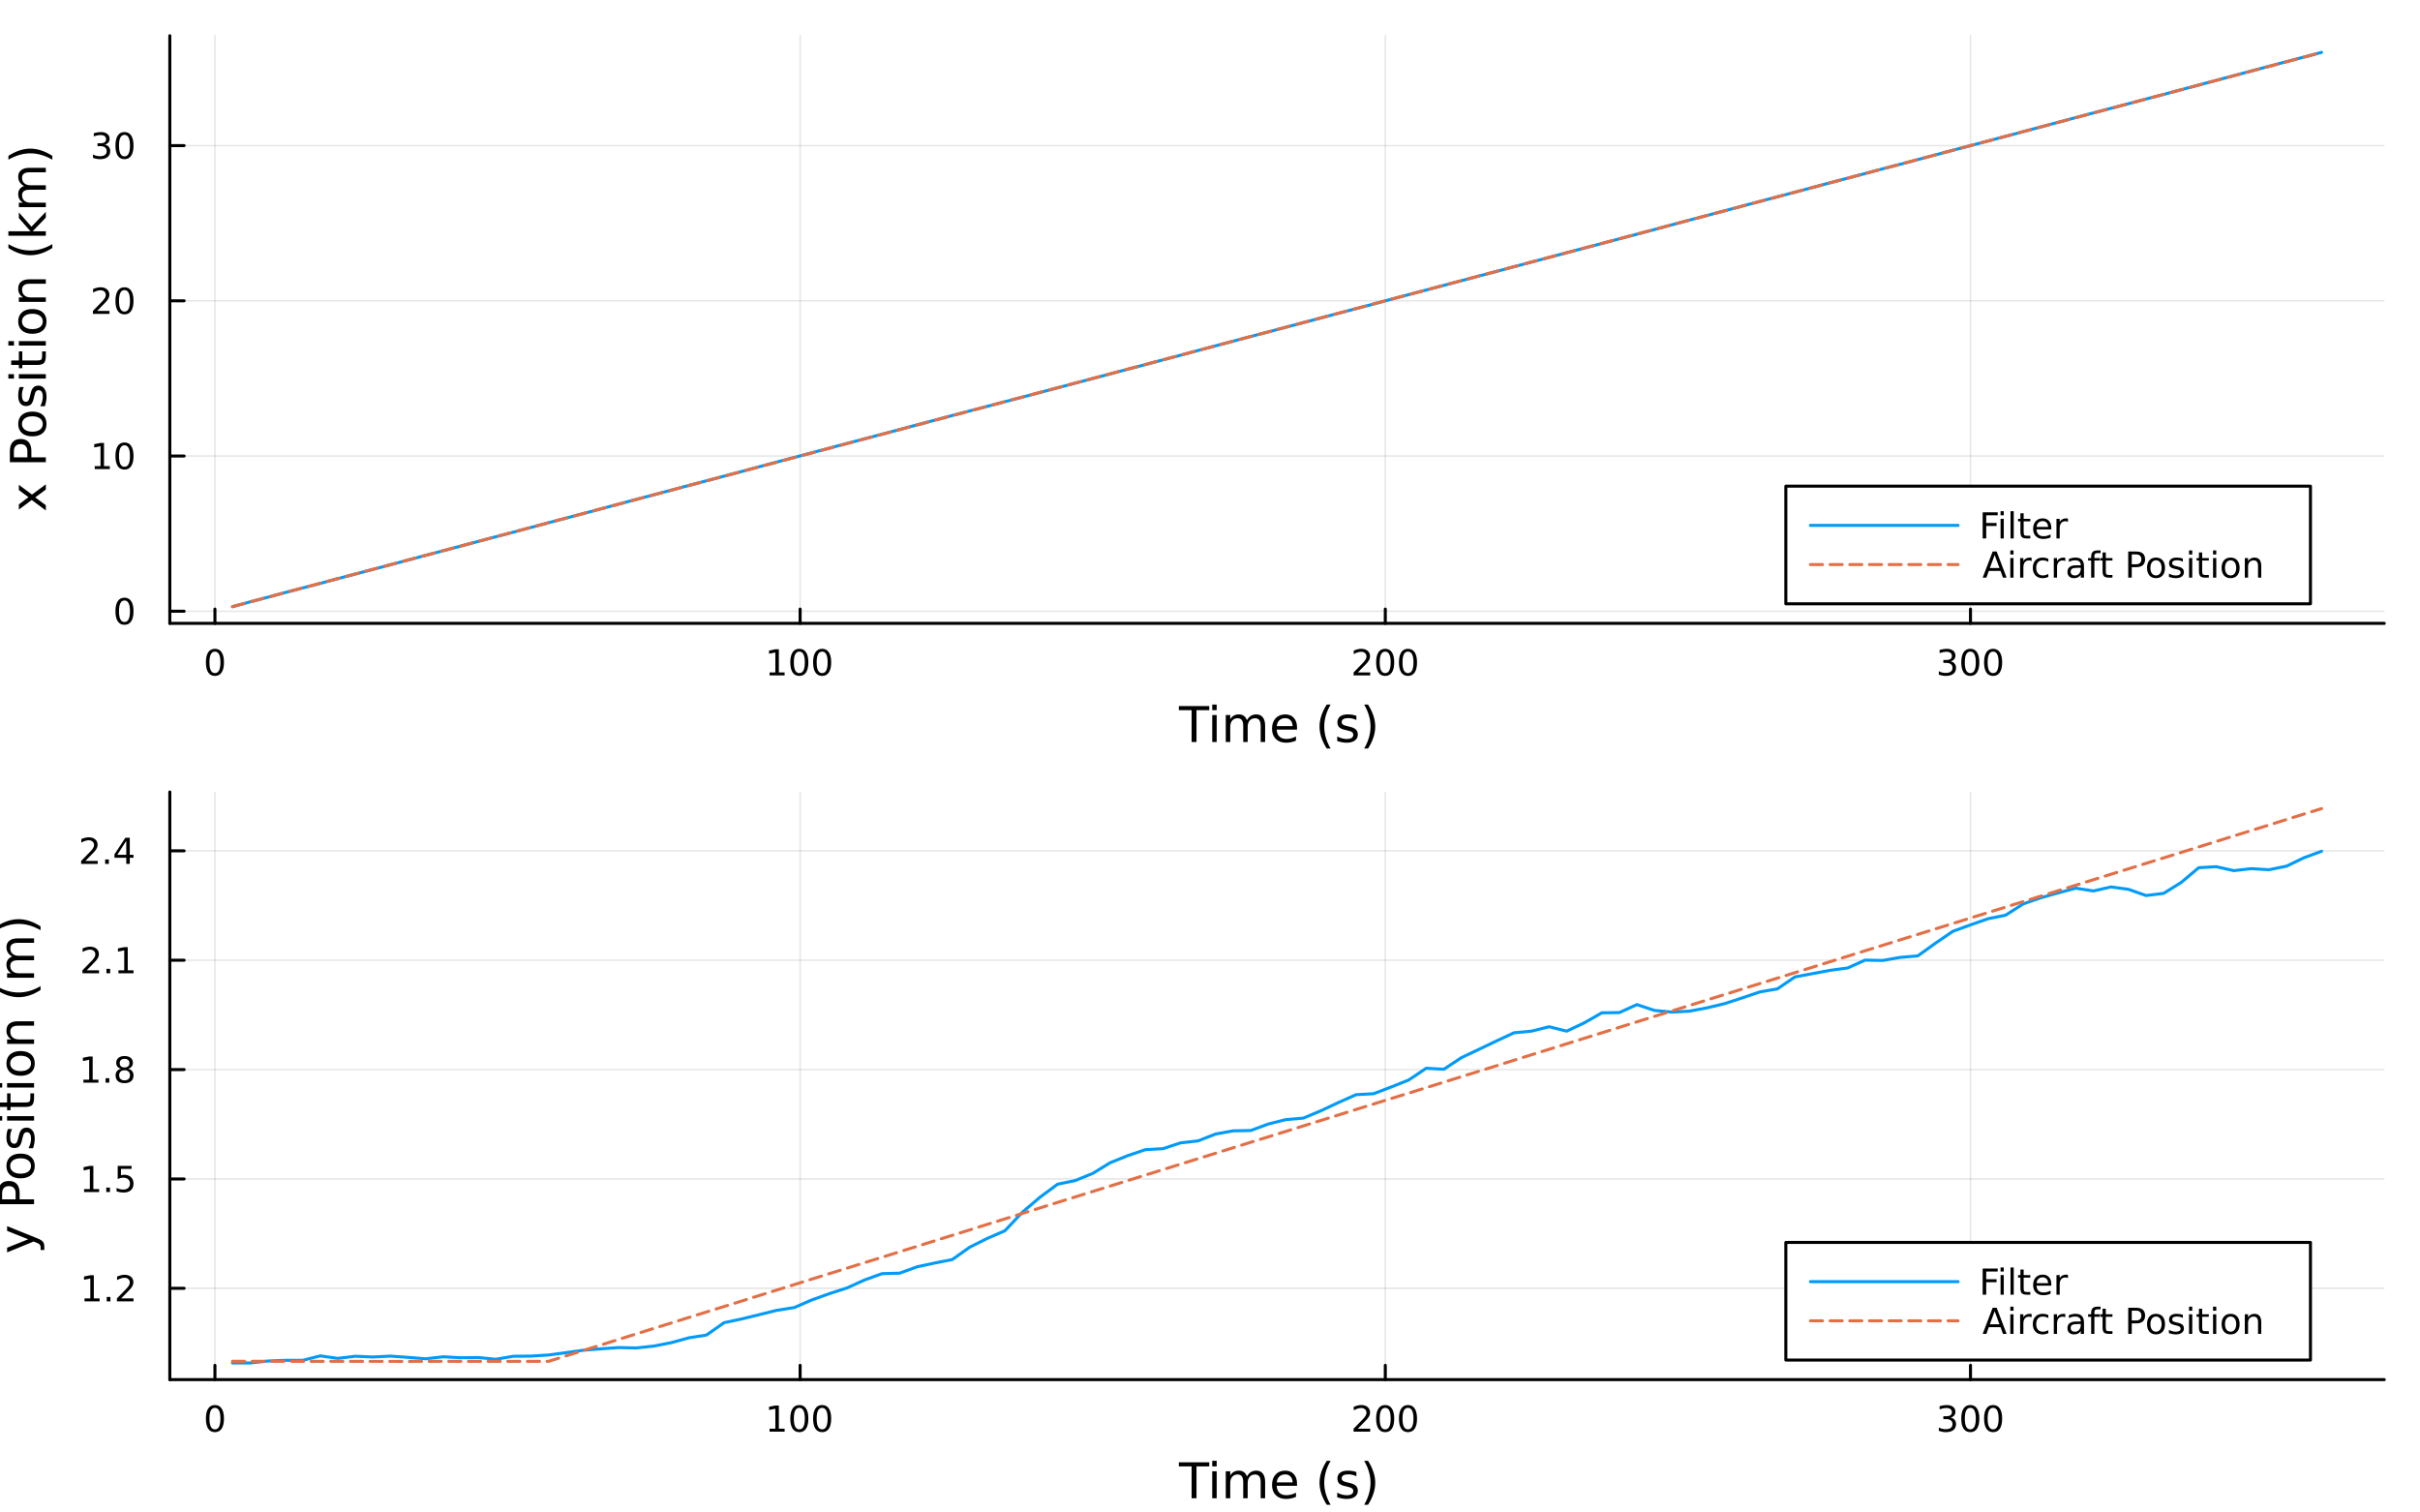 <?xml version="1.0" encoding="utf-8"?>
<svg xmlns="http://www.w3.org/2000/svg" xmlns:xlink="http://www.w3.org/1999/xlink" width="800" height="500" viewBox="0 0 3200 2000">
<rect x="0" y="0" width="3200" height="2000" fill="#333333" stroke="none"/>
<defs>
  <clipPath id="clip800">
    <rect x="0" y="0" width="3200" height="2000"/>
  </clipPath>
</defs>
<path clip-path="url(#clip800)" d="
M0 2000 L3200 2000 L3200 0 L0 0  Z
  " fill="#ffffff" fill-rule="evenodd" fill-opacity="1"/>
<defs>
  <clipPath id="clip801">
    <rect x="640" y="0" width="2241" height="2000"/>
  </clipPath>
</defs>
<path clip-path="url(#clip800)" d="
M224.549 824.31 L3152.76 824.31 L3152.76 47.244 L224.549 47.244  Z
  " fill="#ffffff" fill-rule="evenodd" fill-opacity="1"/>
<defs>
  <clipPath id="clip802">
    <rect x="224" y="47" width="2929" height="778"/>
  </clipPath>
</defs>
<polyline clip-path="url(#clip802)" style="stroke:#000000; stroke-linecap:round; stroke-linejoin:round; stroke-width:2; stroke-opacity:0.1; fill:none" points="
  284.209,824.31 284.209,47.244 
  "/>
<polyline clip-path="url(#clip802)" style="stroke:#000000; stroke-linecap:round; stroke-linejoin:round; stroke-width:2; stroke-opacity:0.1; fill:none" points="
  1058.01,824.31 1058.01,47.244 
  "/>
<polyline clip-path="url(#clip802)" style="stroke:#000000; stroke-linecap:round; stroke-linejoin:round; stroke-width:2; stroke-opacity:0.1; fill:none" points="
  1831.81,824.31 1831.81,47.244 
  "/>
<polyline clip-path="url(#clip802)" style="stroke:#000000; stroke-linecap:round; stroke-linejoin:round; stroke-width:2; stroke-opacity:0.1; fill:none" points="
  2605.6,824.31 2605.6,47.244 
  "/>
<polyline clip-path="url(#clip800)" style="stroke:#000000; stroke-linecap:round; stroke-linejoin:round; stroke-width:4; stroke-opacity:1; fill:none" points="
  224.549,824.31 3152.76,824.31 
  "/>
<polyline clip-path="url(#clip800)" style="stroke:#000000; stroke-linecap:round; stroke-linejoin:round; stroke-width:4; stroke-opacity:1; fill:none" points="
  284.209,824.31 284.209,805.412 
  "/>
<polyline clip-path="url(#clip800)" style="stroke:#000000; stroke-linecap:round; stroke-linejoin:round; stroke-width:4; stroke-opacity:1; fill:none" points="
  1058.01,824.31 1058.01,805.412 
  "/>
<polyline clip-path="url(#clip800)" style="stroke:#000000; stroke-linecap:round; stroke-linejoin:round; stroke-width:4; stroke-opacity:1; fill:none" points="
  1831.81,824.31 1831.81,805.412 
  "/>
<polyline clip-path="url(#clip800)" style="stroke:#000000; stroke-linecap:round; stroke-linejoin:round; stroke-width:4; stroke-opacity:1; fill:none" points="
  2605.6,824.31 2605.6,805.412 
  "/>
<path clip-path="url(#clip800)" d="M284.209 861.629 Q280.598 861.629 278.769 865.193 Q276.964 868.735 276.964 875.865 Q276.964 882.971 278.769 886.536 Q280.598 890.077 284.209 890.077 Q287.843 890.077 289.649 886.536 Q291.477 882.971 291.477 875.865 Q291.477 868.735 289.649 865.193 Q287.843 861.629 284.209 861.629 M284.209 857.925 Q290.019 857.925 293.075 862.531 Q296.153 867.115 296.153 875.865 Q296.153 884.591 293.075 889.198 Q290.019 893.781 284.209 893.781 Q278.399 893.781 275.32 889.198 Q272.265 884.591 272.265 875.865 Q272.265 867.115 275.32 862.531 Q278.399 857.925 284.209 857.925 Z" fill="#000000" fill-rule="evenodd" fill-opacity="1" /><path clip-path="url(#clip800)" d="M1017.61 889.175 L1025.25 889.175 L1025.25 862.809 L1016.94 864.476 L1016.94 860.217 L1025.21 858.55 L1029.88 858.55 L1029.88 889.175 L1037.52 889.175 L1037.52 893.11 L1017.61 893.11 L1017.61 889.175 Z" fill="#000000" fill-rule="evenodd" fill-opacity="1" /><path clip-path="url(#clip800)" d="M1056.97 861.629 Q1053.35 861.629 1051.53 865.193 Q1049.72 868.735 1049.72 875.865 Q1049.72 882.971 1051.53 886.536 Q1053.35 890.077 1056.97 890.077 Q1060.6 890.077 1062.41 886.536 Q1064.23 882.971 1064.23 875.865 Q1064.23 868.735 1062.41 865.193 Q1060.6 861.629 1056.97 861.629 M1056.97 857.925 Q1062.78 857.925 1065.83 862.531 Q1068.91 867.115 1068.91 875.865 Q1068.91 884.591 1065.83 889.198 Q1062.78 893.781 1056.97 893.781 Q1051.16 893.781 1048.08 889.198 Q1045.02 884.591 1045.02 875.865 Q1045.02 867.115 1048.08 862.531 Q1051.16 857.925 1056.97 857.925 Z" fill="#000000" fill-rule="evenodd" fill-opacity="1" /><path clip-path="url(#clip800)" d="M1087.13 861.629 Q1083.52 861.629 1081.69 865.193 Q1079.88 868.735 1079.88 875.865 Q1079.88 882.971 1081.69 886.536 Q1083.52 890.077 1087.13 890.077 Q1090.76 890.077 1092.57 886.536 Q1094.4 882.971 1094.4 875.865 Q1094.4 868.735 1092.57 865.193 Q1090.76 861.629 1087.13 861.629 M1087.13 857.925 Q1092.94 857.925 1095.99 862.531 Q1099.07 867.115 1099.07 875.865 Q1099.07 884.591 1095.99 889.198 Q1092.94 893.781 1087.13 893.781 Q1081.32 893.781 1078.24 889.198 Q1075.18 884.591 1075.18 875.865 Q1075.18 867.115 1078.24 862.531 Q1081.32 857.925 1087.13 857.925 Z" fill="#000000" fill-rule="evenodd" fill-opacity="1" /><path clip-path="url(#clip800)" d="M1795.5 889.175 L1811.82 889.175 L1811.82 893.11 L1789.87 893.11 L1789.87 889.175 Q1792.53 886.42 1797.12 881.79 Q1801.72 877.138 1802.9 875.795 Q1805.15 873.272 1806.03 871.536 Q1806.93 869.777 1806.93 868.087 Q1806.93 865.332 1804.99 863.596 Q1803.07 861.86 1799.97 861.86 Q1797.77 861.86 1795.31 862.624 Q1792.88 863.388 1790.1 864.939 L1790.1 860.217 Q1792.93 859.082 1795.38 858.504 Q1797.84 857.925 1799.87 857.925 Q1805.24 857.925 1808.44 860.61 Q1811.63 863.295 1811.63 867.786 Q1811.63 869.916 1810.82 871.837 Q1810.03 873.735 1807.93 876.328 Q1807.35 876.999 1804.25 880.216 Q1801.15 883.411 1795.5 889.175 Z" fill="#000000" fill-rule="evenodd" fill-opacity="1" /><path clip-path="url(#clip800)" d="M1831.63 861.629 Q1828.02 861.629 1826.19 865.193 Q1824.39 868.735 1824.39 875.865 Q1824.39 882.971 1826.19 886.536 Q1828.02 890.077 1831.63 890.077 Q1835.27 890.077 1837.07 886.536 Q1838.9 882.971 1838.9 875.865 Q1838.9 868.735 1837.07 865.193 Q1835.27 861.629 1831.63 861.629 M1831.63 857.925 Q1837.44 857.925 1840.5 862.531 Q1843.58 867.115 1843.58 875.865 Q1843.58 884.591 1840.5 889.198 Q1837.44 893.781 1831.63 893.781 Q1825.82 893.781 1822.74 889.198 Q1819.69 884.591 1819.69 875.865 Q1819.69 867.115 1822.74 862.531 Q1825.82 857.925 1831.63 857.925 Z" fill="#000000" fill-rule="evenodd" fill-opacity="1" /><path clip-path="url(#clip800)" d="M1861.79 861.629 Q1858.18 861.629 1856.35 865.193 Q1854.55 868.735 1854.55 875.865 Q1854.55 882.971 1856.35 886.536 Q1858.18 890.077 1861.79 890.077 Q1865.43 890.077 1867.23 886.536 Q1869.06 882.971 1869.06 875.865 Q1869.06 868.735 1867.23 865.193 Q1865.43 861.629 1861.79 861.629 M1861.79 857.925 Q1867.6 857.925 1870.66 862.531 Q1873.74 867.115 1873.74 875.865 Q1873.74 884.591 1870.66 889.198 Q1867.6 893.781 1861.79 893.781 Q1855.98 893.781 1852.9 889.198 Q1849.85 884.591 1849.85 875.865 Q1849.85 867.115 1852.9 862.531 Q1855.98 857.925 1861.79 857.925 Z" fill="#000000" fill-rule="evenodd" fill-opacity="1" /><path clip-path="url(#clip800)" d="M2579.36 874.476 Q2582.72 875.193 2584.6 877.462 Q2586.49 879.73 2586.49 883.064 Q2586.49 888.179 2582.98 890.98 Q2579.46 893.781 2572.98 893.781 Q2570.8 893.781 2568.49 893.341 Q2566.19 892.925 2563.74 892.068 L2563.74 887.554 Q2565.68 888.689 2568 889.267 Q2570.31 889.846 2572.84 889.846 Q2577.24 889.846 2579.53 888.11 Q2581.84 886.374 2581.84 883.064 Q2581.84 880.008 2579.69 878.295 Q2577.56 876.559 2573.74 876.559 L2569.71 876.559 L2569.71 872.716 L2573.93 872.716 Q2577.37 872.716 2579.2 871.351 Q2581.03 869.962 2581.03 867.369 Q2581.03 864.707 2579.13 863.295 Q2577.26 861.86 2573.74 861.86 Q2571.82 861.86 2569.62 862.277 Q2567.42 862.693 2564.78 863.573 L2564.78 859.406 Q2567.44 858.666 2569.76 858.295 Q2572.1 857.925 2574.16 857.925 Q2579.48 857.925 2582.58 860.355 Q2585.68 862.763 2585.68 866.883 Q2585.68 869.753 2584.04 871.744 Q2582.4 873.712 2579.36 874.476 Z" fill="#000000" fill-rule="evenodd" fill-opacity="1" /><path clip-path="url(#clip800)" d="M2605.36 861.629 Q2601.75 861.629 2599.92 865.193 Q2598.11 868.735 2598.11 875.865 Q2598.11 882.971 2599.92 886.536 Q2601.75 890.077 2605.36 890.077 Q2608.99 890.077 2610.8 886.536 Q2612.63 882.971 2612.63 875.865 Q2612.63 868.735 2610.8 865.193 Q2608.99 861.629 2605.36 861.629 M2605.36 857.925 Q2611.17 857.925 2614.23 862.531 Q2617.3 867.115 2617.3 875.865 Q2617.3 884.591 2614.23 889.198 Q2611.17 893.781 2605.36 893.781 Q2599.55 893.781 2596.47 889.198 Q2593.42 884.591 2593.42 875.865 Q2593.42 867.115 2596.47 862.531 Q2599.55 857.925 2605.36 857.925 Z" fill="#000000" fill-rule="evenodd" fill-opacity="1" /><path clip-path="url(#clip800)" d="M2635.52 861.629 Q2631.91 861.629 2630.08 865.193 Q2628.28 868.735 2628.28 875.865 Q2628.28 882.971 2630.08 886.536 Q2631.91 890.077 2635.52 890.077 Q2639.16 890.077 2640.96 886.536 Q2642.79 882.971 2642.79 875.865 Q2642.79 868.735 2640.96 865.193 Q2639.16 861.629 2635.52 861.629 M2635.52 857.925 Q2641.33 857.925 2644.39 862.531 Q2647.47 867.115 2647.47 875.865 Q2647.47 884.591 2644.39 889.198 Q2641.33 893.781 2635.52 893.781 Q2629.71 893.781 2626.63 889.198 Q2623.58 884.591 2623.58 875.865 Q2623.58 867.115 2626.63 862.531 Q2629.71 857.925 2635.52 857.925 Z" fill="#000000" fill-rule="evenodd" fill-opacity="1" /><path clip-path="url(#clip800)" d="M1558.82 933.654 L1599.02 933.654 L1599.02 939.065 L1582.15 939.065 L1582.15 981.174 L1575.69 981.174 L1575.69 939.065 L1558.82 939.065 L1558.82 933.654 Z" fill="#000000" fill-rule="evenodd" fill-opacity="1" /><path clip-path="url(#clip800)" d="M1602.97 945.526 L1608.83 945.526 L1608.83 981.174 L1602.97 981.174 L1602.97 945.526 M1602.97 931.649 L1608.83 931.649 L1608.83 939.065 L1602.97 939.065 L1602.97 931.649 Z" fill="#000000" fill-rule="evenodd" fill-opacity="1" /><path clip-path="url(#clip800)" d="M1648.83 952.369 Q1651.03 948.422 1654.09 946.544 Q1657.14 944.667 1661.28 944.667 Q1666.85 944.667 1669.87 948.581 Q1672.9 952.465 1672.9 959.658 L1672.9 981.174 L1667.01 981.174 L1667.01 959.849 Q1667.01 954.724 1665.19 952.242 Q1663.38 949.759 1659.66 949.759 Q1655.11 949.759 1652.46 952.783 Q1649.82 955.807 1649.82 961.026 L1649.82 981.174 L1643.93 981.174 L1643.93 959.849 Q1643.93 954.693 1642.12 952.242 Q1640.3 949.759 1636.52 949.759 Q1632.03 949.759 1629.39 952.815 Q1626.75 955.838 1626.75 961.026 L1626.75 981.174 L1620.86 981.174 L1620.86 945.526 L1626.75 945.526 L1626.75 951.064 Q1628.75 947.786 1631.55 946.226 Q1634.35 944.667 1638.2 944.667 Q1642.09 944.667 1644.79 946.64 Q1647.53 948.613 1648.83 952.369 Z" fill="#000000" fill-rule="evenodd" fill-opacity="1" /><path clip-path="url(#clip800)" d="M1715.07 961.886 L1715.07 964.75 L1688.14 964.75 Q1688.53 970.798 1691.77 973.981 Q1695.05 977.132 1700.87 977.132 Q1704.25 977.132 1707.4 976.304 Q1710.58 975.477 1713.7 973.821 L1713.7 979.36 Q1710.55 980.696 1707.24 981.397 Q1703.93 982.097 1700.52 982.097 Q1691.99 982.097 1687 977.132 Q1682.03 972.166 1682.03 963.7 Q1682.03 954.947 1686.74 949.823 Q1691.49 944.667 1699.51 944.667 Q1706.7 944.667 1710.87 949.313 Q1715.07 953.929 1715.07 961.886 M1709.21 960.167 Q1709.15 955.361 1706.51 952.496 Q1703.9 949.632 1699.57 949.632 Q1694.67 949.632 1691.71 952.401 Q1688.78 955.17 1688.33 960.199 L1709.21 960.167 Z" fill="#000000" fill-rule="evenodd" fill-opacity="1" /><path clip-path="url(#clip800)" d="M1759.47 931.712 Q1755.21 939.033 1753.14 946.194 Q1751.07 953.356 1751.07 960.708 Q1751.07 968.06 1753.14 975.286 Q1755.24 982.479 1759.47 989.768 L1754.38 989.768 Q1749.6 982.288 1747.22 975.063 Q1744.86 967.838 1744.86 960.708 Q1744.86 953.61 1747.22 946.417 Q1749.57 939.224 1754.38 931.712 L1759.47 931.712 Z" fill="#000000" fill-rule="evenodd" fill-opacity="1" /><path clip-path="url(#clip800)" d="M1793.56 946.576 L1793.56 952.114 Q1791.08 950.841 1788.4 950.205 Q1785.73 949.568 1782.86 949.568 Q1778.5 949.568 1776.31 950.905 Q1774.14 952.242 1774.14 954.915 Q1774.14 956.952 1775.7 958.13 Q1777.26 959.276 1781.97 960.326 L1783.98 960.772 Q1790.22 962.109 1792.83 964.559 Q1795.47 966.978 1795.47 971.339 Q1795.47 976.304 1791.52 979.2 Q1787.61 982.097 1780.73 982.097 Q1777.87 982.097 1774.75 981.524 Q1771.66 980.983 1768.22 979.869 L1768.22 973.821 Q1771.47 975.508 1774.62 976.368 Q1777.77 977.195 1780.86 977.195 Q1785 977.195 1787.23 975.795 Q1789.45 974.363 1789.45 971.784 Q1789.45 969.397 1787.83 968.124 Q1786.24 966.851 1780.8 965.673 L1778.76 965.196 Q1773.32 964.05 1770.9 961.695 Q1768.48 959.308 1768.48 955.17 Q1768.48 950.141 1772.04 947.404 Q1775.61 944.667 1782.16 944.667 Q1785.41 944.667 1788.28 945.144 Q1791.14 945.621 1793.56 946.576 Z" fill="#000000" fill-rule="evenodd" fill-opacity="1" /><path clip-path="url(#clip800)" d="M1803.87 931.712 L1808.96 931.712 Q1813.74 939.224 1816.09 946.417 Q1818.48 953.61 1818.48 960.708 Q1818.48 967.838 1816.09 975.063 Q1813.74 982.288 1808.96 989.768 L1803.87 989.768 Q1808.1 982.479 1810.17 975.286 Q1812.27 968.06 1812.27 960.708 Q1812.27 953.356 1810.17 946.194 Q1808.1 939.033 1803.87 931.712 Z" fill="#000000" fill-rule="evenodd" fill-opacity="1" /><polyline clip-path="url(#clip802)" style="stroke:#000000; stroke-linecap:round; stroke-linejoin:round; stroke-width:2; stroke-opacity:0.1; fill:none" points="
  224.549,808.241 3152.76,808.241 
  "/>
<polyline clip-path="url(#clip802)" style="stroke:#000000; stroke-linecap:round; stroke-linejoin:round; stroke-width:2; stroke-opacity:0.1; fill:none" points="
  224.549,603.005 3152.76,603.005 
  "/>
<polyline clip-path="url(#clip802)" style="stroke:#000000; stroke-linecap:round; stroke-linejoin:round; stroke-width:2; stroke-opacity:0.1; fill:none" points="
  224.549,397.77 3152.76,397.77 
  "/>
<polyline clip-path="url(#clip802)" style="stroke:#000000; stroke-linecap:round; stroke-linejoin:round; stroke-width:2; stroke-opacity:0.1; fill:none" points="
  224.549,192.534 3152.76,192.534 
  "/>
<polyline clip-path="url(#clip800)" style="stroke:#000000; stroke-linecap:round; stroke-linejoin:round; stroke-width:4; stroke-opacity:1; fill:none" points="
  224.549,824.31 224.549,47.244 
  "/>
<polyline clip-path="url(#clip800)" style="stroke:#000000; stroke-linecap:round; stroke-linejoin:round; stroke-width:4; stroke-opacity:1; fill:none" points="
  224.549,808.241 243.447,808.241 
  "/>
<polyline clip-path="url(#clip800)" style="stroke:#000000; stroke-linecap:round; stroke-linejoin:round; stroke-width:4; stroke-opacity:1; fill:none" points="
  224.549,603.005 243.447,603.005 
  "/>
<polyline clip-path="url(#clip800)" style="stroke:#000000; stroke-linecap:round; stroke-linejoin:round; stroke-width:4; stroke-opacity:1; fill:none" points="
  224.549,397.77 243.447,397.77 
  "/>
<polyline clip-path="url(#clip800)" style="stroke:#000000; stroke-linecap:round; stroke-linejoin:round; stroke-width:4; stroke-opacity:1; fill:none" points="
  224.549,192.534 243.447,192.534 
  "/>
<path clip-path="url(#clip800)" d="M164.605 794.039 Q160.994 794.039 159.165 797.604 Q157.359 801.146 157.359 808.275 Q157.359 815.382 159.165 818.947 Q160.994 822.488 164.605 822.488 Q168.239 822.488 170.044 818.947 Q171.873 815.382 171.873 808.275 Q171.873 801.146 170.044 797.604 Q168.239 794.039 164.605 794.039 M164.605 790.336 Q170.415 790.336 173.47 794.942 Q176.549 799.525 176.549 808.275 Q176.549 817.002 173.47 821.609 Q170.415 826.192 164.605 826.192 Q158.795 826.192 155.716 821.609 Q152.66 817.002 152.66 808.275 Q152.66 799.525 155.716 794.942 Q158.795 790.336 164.605 790.336 Z" fill="#000000" fill-rule="evenodd" fill-opacity="1" /><path clip-path="url(#clip800)" d="M125.253 616.35 L132.892 616.35 L132.892 589.984 L124.582 591.651 L124.582 587.392 L132.846 585.725 L137.521 585.725 L137.521 616.35 L145.16 616.35 L145.16 620.285 L125.253 620.285 L125.253 616.35 Z" fill="#000000" fill-rule="evenodd" fill-opacity="1" /><path clip-path="url(#clip800)" d="M164.605 588.804 Q160.994 588.804 159.165 592.369 Q157.359 595.91 157.359 603.04 Q157.359 610.146 159.165 613.711 Q160.994 617.253 164.605 617.253 Q168.239 617.253 170.044 613.711 Q171.873 610.146 171.873 603.04 Q171.873 595.91 170.044 592.369 Q168.239 588.804 164.605 588.804 M164.605 585.1 Q170.415 585.1 173.47 589.707 Q176.549 594.29 176.549 603.04 Q176.549 611.767 173.47 616.373 Q170.415 620.956 164.605 620.956 Q158.795 620.956 155.716 616.373 Q152.66 611.767 152.66 603.04 Q152.66 594.29 155.716 589.707 Q158.795 585.1 164.605 585.1 Z" fill="#000000" fill-rule="evenodd" fill-opacity="1" /><path clip-path="url(#clip800)" d="M128.471 411.114 L144.79 411.114 L144.79 415.05 L122.846 415.05 L122.846 411.114 Q125.508 408.36 130.091 403.73 Q134.697 399.078 135.878 397.735 Q138.123 395.212 139.003 393.476 Q139.906 391.716 139.906 390.027 Q139.906 387.272 137.961 385.536 Q136.04 383.8 132.938 383.8 Q130.739 383.8 128.285 384.564 Q125.855 385.328 123.077 386.879 L123.077 382.156 Q125.901 381.022 128.355 380.443 Q130.809 379.865 132.846 379.865 Q138.216 379.865 141.41 382.55 Q144.605 385.235 144.605 389.726 Q144.605 391.855 143.795 393.777 Q143.008 395.675 140.901 398.267 Q140.322 398.939 137.221 402.156 Q134.119 405.351 128.471 411.114 Z" fill="#000000" fill-rule="evenodd" fill-opacity="1" /><path clip-path="url(#clip800)" d="M164.605 383.568 Q160.994 383.568 159.165 387.133 Q157.359 390.675 157.359 397.804 Q157.359 404.911 159.165 408.476 Q160.994 412.017 164.605 412.017 Q168.239 412.017 170.044 408.476 Q171.873 404.911 171.873 397.804 Q171.873 390.675 170.044 387.133 Q168.239 383.568 164.605 383.568 M164.605 379.865 Q170.415 379.865 173.47 384.471 Q176.549 389.054 176.549 397.804 Q176.549 406.531 173.47 411.138 Q170.415 415.721 164.605 415.721 Q158.795 415.721 155.716 411.138 Q152.66 406.531 152.66 397.804 Q152.66 389.054 155.716 384.471 Q158.795 379.865 164.605 379.865 Z" fill="#000000" fill-rule="evenodd" fill-opacity="1" /><path clip-path="url(#clip800)" d="M138.609 191.18 Q141.966 191.898 143.841 194.166 Q145.739 196.435 145.739 199.768 Q145.739 204.884 142.221 207.685 Q138.702 210.485 132.221 210.485 Q130.045 210.485 127.73 210.046 Q125.438 209.629 122.985 208.772 L122.985 204.259 Q124.929 205.393 127.244 205.972 Q129.559 206.55 132.082 206.55 Q136.48 206.55 138.771 204.814 Q141.086 203.078 141.086 199.768 Q141.086 196.712 138.934 194.999 Q136.804 193.263 132.984 193.263 L128.957 193.263 L128.957 189.421 L133.17 189.421 Q136.619 189.421 138.447 188.055 Q140.276 186.666 140.276 184.074 Q140.276 181.412 138.378 179.999 Q136.503 178.564 132.984 178.564 Q131.063 178.564 128.864 178.981 Q126.665 179.398 124.026 180.277 L124.026 176.111 Q126.688 175.37 129.003 175 Q131.341 174.629 133.401 174.629 Q138.725 174.629 141.827 177.06 Q144.929 179.467 144.929 183.587 Q144.929 186.458 143.285 188.449 Q141.642 190.416 138.609 191.18 Z" fill="#000000" fill-rule="evenodd" fill-opacity="1" /><path clip-path="url(#clip800)" d="M164.605 178.333 Q160.994 178.333 159.165 181.898 Q157.359 185.439 157.359 192.569 Q157.359 199.675 159.165 203.24 Q160.994 206.782 164.605 206.782 Q168.239 206.782 170.044 203.24 Q171.873 199.675 171.873 192.569 Q171.873 185.439 170.044 181.898 Q168.239 178.333 164.605 178.333 M164.605 174.629 Q170.415 174.629 173.47 179.236 Q176.549 183.819 176.549 192.569 Q176.549 201.296 173.47 205.902 Q170.415 210.485 164.605 210.485 Q158.795 210.485 155.716 205.902 Q152.66 201.296 152.66 192.569 Q152.66 183.819 155.716 179.236 Q158.795 174.629 164.605 174.629 Z" fill="#000000" fill-rule="evenodd" fill-opacity="1" /><path clip-path="url(#clip800)" d="M24.942 641.103 L42.288 653.993 L60.59 640.434 L60.59 647.341 L46.585 657.717 L60.59 668.093 L60.59 675 L41.938 661.155 L24.942 673.823 L24.942 666.916 L37.641 657.463 L24.942 648.01 L24.942 641.103 Z" fill="#000000" fill-rule="evenodd" fill-opacity="1" /><path clip-path="url(#clip800)" d="M18.353 604.755 L36.209 604.755 L36.209 596.67 Q36.209 592.182 33.886 589.732 Q31.562 587.281 27.265 587.281 Q23 587.281 20.677 589.732 Q18.353 592.182 18.353 596.67 L18.353 604.755 M13.07 611.184 L13.07 596.67 Q13.07 588.681 16.698 584.607 Q20.295 580.501 27.265 580.501 Q34.299 580.501 37.896 584.607 Q41.492 588.681 41.492 596.67 L41.492 604.755 L60.59 604.755 L60.59 611.184 L13.07 611.184 Z" fill="#000000" fill-rule="evenodd" fill-opacity="1" /><path clip-path="url(#clip800)" d="M29.048 560.64 Q29.048 565.351 32.74 568.088 Q36.4 570.825 42.797 570.825 Q49.195 570.825 52.887 568.12 Q56.547 565.383 56.547 560.64 Q56.547 555.962 52.855 553.224 Q49.163 550.487 42.797 550.487 Q36.464 550.487 32.772 553.224 Q29.048 555.962 29.048 560.64 M24.082 560.64 Q24.082 553.001 29.048 548.641 Q34.013 544.28 42.797 544.28 Q51.55 544.28 56.547 548.641 Q61.513 553.001 61.513 560.64 Q61.513 568.311 56.547 572.671 Q51.55 577 42.797 577 Q34.013 577 29.048 572.671 Q24.082 568.311 24.082 560.64 Z" fill="#000000" fill-rule="evenodd" fill-opacity="1" /><path clip-path="url(#clip800)" d="M25.992 511.847 L31.53 511.847 Q30.257 514.33 29.62 517.003 Q28.984 519.677 28.984 522.542 Q28.984 526.902 30.321 529.098 Q31.657 531.263 34.331 531.263 Q36.368 531.263 37.546 529.703 Q38.692 528.143 39.742 523.433 L40.188 521.428 Q41.524 515.189 43.975 512.579 Q46.394 509.937 50.755 509.937 Q55.72 509.937 58.616 513.884 Q61.513 517.799 61.513 524.674 Q61.513 527.539 60.94 530.658 Q60.399 533.745 59.285 537.183 L53.237 537.183 Q54.924 533.936 55.783 530.785 Q56.611 527.634 56.611 524.547 Q56.611 520.409 55.211 518.181 Q53.778 515.953 51.2 515.953 Q48.813 515.953 47.54 517.576 Q46.267 519.168 45.089 524.61 L44.612 526.647 Q43.466 532.09 41.111 534.509 Q38.723 536.928 34.586 536.928 Q29.557 536.928 26.82 533.363 Q24.082 529.798 24.082 523.242 Q24.082 519.995 24.56 517.131 Q25.037 514.266 25.992 511.847 Z" fill="#000000" fill-rule="evenodd" fill-opacity="1" /><path clip-path="url(#clip800)" d="M24.942 500.612 L24.942 494.755 L60.59 494.755 L60.59 500.612 L24.942 500.612 M11.064 500.612 L11.064 494.755 L18.48 494.755 L18.48 500.612 L11.064 500.612 Z" fill="#000000" fill-rule="evenodd" fill-opacity="1" /><path clip-path="url(#clip800)" d="M14.82 476.708 L24.942 476.708 L24.942 464.645 L29.493 464.645 L29.493 476.708 L48.845 476.708 Q53.205 476.708 54.447 475.531 Q55.688 474.321 55.688 470.661 L55.688 464.645 L60.59 464.645 L60.59 470.661 Q60.59 477.441 58.075 480.019 Q55.529 482.597 48.845 482.597 L29.493 482.597 L29.493 486.894 L24.942 486.894 L24.942 482.597 L14.82 482.597 L14.82 476.708 Z" fill="#000000" fill-rule="evenodd" fill-opacity="1" /><path clip-path="url(#clip800)" d="M24.942 456.943 L24.942 451.086 L60.59 451.086 L60.59 456.943 L24.942 456.943 M11.064 456.943 L11.064 451.086 L18.48 451.086 L18.48 456.943 L11.064 456.943 Z" fill="#000000" fill-rule="evenodd" fill-opacity="1" /><path clip-path="url(#clip800)" d="M29.048 425.019 Q29.048 429.73 32.74 432.467 Q36.4 435.204 42.797 435.204 Q49.195 435.204 52.887 432.499 Q56.547 429.761 56.547 425.019 Q56.547 420.34 52.855 417.603 Q49.163 414.866 42.797 414.866 Q36.464 414.866 32.772 417.603 Q29.048 420.34 29.048 425.019 M24.082 425.019 Q24.082 417.38 29.048 413.02 Q34.013 408.659 42.797 408.659 Q51.55 408.659 56.547 413.02 Q61.513 417.38 61.513 425.019 Q61.513 432.69 56.547 437.05 Q51.55 441.379 42.797 441.379 Q34.013 441.379 29.048 437.05 Q24.082 432.69 24.082 425.019 Z" fill="#000000" fill-rule="evenodd" fill-opacity="1" /><path clip-path="url(#clip800)" d="M39.074 369.319 L60.59 369.319 L60.59 375.175 L39.264 375.175 Q34.204 375.175 31.689 377.149 Q29.175 379.122 29.175 383.069 Q29.175 387.811 32.199 390.549 Q35.222 393.286 40.442 393.286 L60.59 393.286 L60.59 399.174 L24.942 399.174 L24.942 393.286 L30.48 393.286 Q27.265 391.185 25.674 388.352 Q24.082 385.488 24.082 381.764 Q24.082 375.621 27.902 372.47 Q31.689 369.319 39.074 369.319 Z" fill="#000000" fill-rule="evenodd" fill-opacity="1" /><path clip-path="url(#clip800)" d="M11.128 322.849 Q18.449 327.114 25.61 329.183 Q32.772 331.252 40.124 331.252 Q47.476 331.252 54.701 329.183 Q61.895 327.083 69.183 322.849 L69.183 327.942 Q61.704 332.716 54.479 335.103 Q47.254 337.459 40.124 337.459 Q33.026 337.459 25.833 335.103 Q18.64 332.748 11.128 327.942 L11.128 322.849 Z" fill="#000000" fill-rule="evenodd" fill-opacity="1" /><path clip-path="url(#clip800)" d="M11.064 311.709 L11.064 305.821 L40.315 305.821 L24.942 288.347 L24.942 280.867 L41.62 299.774 L60.59 280.072 L60.59 287.711 L43.179 305.821 L60.59 305.821 L60.59 311.709 L11.064 311.709 Z" fill="#000000" fill-rule="evenodd" fill-opacity="1" /><path clip-path="url(#clip800)" d="M31.785 245.983 Q27.838 243.787 25.96 240.732 Q24.082 237.676 24.082 233.538 Q24.082 227.968 27.997 224.945 Q31.88 221.921 39.074 221.921 L60.59 221.921 L60.59 227.809 L39.264 227.809 Q34.14 227.809 31.657 229.624 Q29.175 231.438 29.175 235.162 Q29.175 239.713 32.199 242.355 Q35.222 244.997 40.442 244.997 L60.59 244.997 L60.59 250.885 L39.264 250.885 Q34.108 250.885 31.657 252.699 Q29.175 254.513 29.175 258.301 Q29.175 262.789 32.23 265.431 Q35.254 268.072 40.442 268.072 L60.59 268.072 L60.59 273.961 L24.942 273.961 L24.942 268.072 L30.48 268.072 Q27.201 266.067 25.642 263.266 Q24.082 260.465 24.082 256.614 Q24.082 252.731 26.056 250.026 Q28.029 247.288 31.785 245.983 Z" fill="#000000" fill-rule="evenodd" fill-opacity="1" /><path clip-path="url(#clip800)" d="M11.128 211.163 L11.128 206.07 Q18.64 201.296 25.833 198.941 Q33.026 196.554 40.124 196.554 Q47.254 196.554 54.479 198.941 Q61.704 201.296 69.183 206.07 L69.183 211.163 Q61.895 206.93 54.701 204.861 Q47.476 202.76 40.124 202.76 Q32.772 202.76 25.61 204.861 Q18.449 206.93 11.128 211.163 Z" fill="#000000" fill-rule="evenodd" fill-opacity="1" /><polyline clip-path="url(#clip802)" style="stroke:#009af9; stroke-linecap:round; stroke-linejoin:round; stroke-width:4; stroke-opacity:1; fill:none" points="
  307.423,802.317 330.637,795.88 353.851,789.784 377.065,783.519 400.279,777.448 423.493,771.42 446.706,765.124 469.92,759.016 493.134,752.925 516.348,746.772 
  539.562,740.548 562.776,734.386 585.99,728.272 609.204,722.118 632.418,715.891 655.632,709.757 678.846,703.673 702.06,697.476 725.274,691.217 748.488,685.109 
  771.702,678.996 794.916,672.776 818.13,666.576 841.344,660.384 864.557,654.261 887.771,648.068 910.985,641.874 934.199,635.755 957.413,629.631 980.627,623.486 
  1003.84,617.221 1027.06,611.02 1050.27,604.866 1073.48,598.729 1096.7,592.545 1119.91,586.372 1143.12,580.27 1166.34,574.145 1189.55,567.974 1212.77,561.723 
  1235.98,555.614 1259.19,549.41 1282.41,543.322 1305.62,537.264 1328.84,531.155 1352.05,525.083 1375.26,518.963 1398.48,512.808 1421.69,506.66 1444.91,500.537 
  1468.12,494.397 1491.33,488.201 1514.55,482.117 1537.76,475.839 1560.98,469.743 1584.19,463.47 1607.4,457.289 1630.62,451.151 1653.83,444.951 1677.05,438.901 
  1700.26,432.741 1723.47,426.598 1746.69,420.404 1769.9,414.208 1793.12,408.138 1816.33,401.989 1839.54,395.686 1862.76,389.586 1885.97,383.487 1909.18,377.342 
  1932.4,371.183 1955.61,364.993 1978.83,358.884 2002.04,352.693 2025.25,346.512 2048.47,340.334 2071.68,334.176 2094.9,328.042 2118.11,321.999 2141.32,315.783 
  2164.54,309.697 2187.75,303.522 2210.97,297.216 2234.18,291.007 2257.39,284.862 2280.61,278.688 2303.82,272.506 2327.04,266.371 2350.25,260.217 2373.46,254.133 
  2396.68,247.941 2419.89,241.685 2443.11,235.559 2466.32,229.431 2489.53,223.208 2512.75,217.174 2535.96,211.005 2559.18,204.809 2582.39,198.627 2605.6,192.507 
  2628.82,186.436 2652.03,180.288 2675.25,174.094 2698.46,167.881 2721.67,161.66 2744.89,155.453 2768.1,149.304 2791.31,143.215 2814.53,137.127 2837.74,130.945 
  2860.96,124.849 2884.17,118.638 2907.38,112.455 2930.6,106.227 2953.81,100.047 2977.03,93.853 3000.24,87.666 3023.45,81.5 3046.67,75.399 3069.88,69.237 
  
  "/>
<polyline clip-path="url(#clip802)" style="stroke:#e26f46; stroke-linecap:round; stroke-linejoin:round; stroke-width:4; stroke-opacity:1; fill:none" stroke-dasharray="16, 10" points="
  307.423,802.082 330.637,795.925 353.851,789.767 377.065,783.609 400.279,777.453 423.493,771.298 446.706,765.141 469.92,758.982 493.134,752.825 516.348,746.668 
  539.562,740.512 562.776,734.356 585.99,728.199 609.204,722.042 632.418,715.885 655.632,709.73 678.846,703.571 702.06,697.413 725.274,691.254 748.488,685.096 
  771.702,678.939 794.916,672.782 818.13,666.626 841.344,660.47 864.557,654.312 887.771,648.156 910.985,642 934.199,635.841 957.413,629.683 980.627,623.525 
  1003.84,617.37 1027.06,611.21 1050.27,605.053 1073.48,598.898 1096.7,592.741 1119.91,586.584 1143.12,580.425 1166.34,574.268 1189.55,568.111 1212.77,561.955 
  1235.98,555.797 1259.19,549.638 1282.41,543.482 1305.62,537.322 1328.84,531.165 1352.05,525.007 1375.26,518.85 1398.48,512.694 1421.69,506.538 1444.91,500.381 
  1468.12,494.223 1491.33,488.068 1514.55,481.912 1537.76,475.754 1560.98,469.598 1584.19,463.442 1607.4,457.284 1630.62,451.126 1653.83,444.969 1677.05,438.812 
  1700.26,432.658 1723.47,426.502 1746.69,420.345 1769.9,414.187 1793.12,408.027 1816.33,401.869 1839.54,395.711 1862.76,389.553 1885.97,383.397 1909.18,377.24 
  1932.4,371.083 1955.61,364.925 1978.83,358.77 2002.04,352.613 2025.25,346.456 2048.47,340.301 2071.68,334.143 2094.9,327.988 2118.11,321.831 2141.32,315.674 
  2164.54,309.517 2187.75,303.36 2210.97,297.202 2234.18,291.045 2257.39,284.889 2280.61,278.729 2303.82,272.574 2327.04,266.416 2350.25,260.258 2373.46,254.102 
  2396.68,247.944 2419.89,241.787 2443.11,235.63 2466.32,229.473 2489.53,223.318 2512.75,217.161 2535.96,211.004 2559.18,204.848 2582.39,198.691 2605.6,192.534 
  2628.82,186.378 2652.03,180.219 2675.25,174.062 2698.46,167.906 2721.67,161.749 2744.89,155.592 2768.1,149.435 2791.31,143.276 2814.53,137.119 2837.74,130.96 
  2860.96,124.804 2884.17,118.645 2907.38,112.489 2930.6,106.331 2953.81,100.176 2977.03,94.021 3000.24,87.865 3023.45,81.709 3046.67,75.552 3069.88,69.395 
  
  "/>
<path clip-path="url(#clip800)" d="
M2361.44 798.408 L3055.15 798.408 L3055.15 642.888 L2361.44 642.888  Z
  " fill="#ffffff" fill-rule="evenodd" fill-opacity="1"/>
<polyline clip-path="url(#clip800)" style="stroke:#000000; stroke-linecap:round; stroke-linejoin:round; stroke-width:4; stroke-opacity:1; fill:none" points="
  2361.44,798.408 3055.15,798.408 3055.15,642.888 2361.44,642.888 2361.44,798.408 
  "/>
<polyline clip-path="url(#clip800)" style="stroke:#009af9; stroke-linecap:round; stroke-linejoin:round; stroke-width:4; stroke-opacity:1; fill:none" points="
  2393.97,694.728 2589.19,694.728 
  "/>
<path clip-path="url(#clip800)" d="M2621.72 677.448 L2641.58 677.448 L2641.58 681.383 L2626.4 681.383 L2626.4 691.568 L2640.1 691.568 L2640.1 695.503 L2626.4 695.503 L2626.4 712.008 L2621.72 712.008 L2621.72 677.448 Z" fill="#000000" fill-rule="evenodd" fill-opacity="1" /><path clip-path="url(#clip800)" d="M2645.36 686.082 L2649.62 686.082 L2649.62 712.008 L2645.36 712.008 L2645.36 686.082 M2645.36 675.989 L2649.62 675.989 L2649.62 681.383 L2645.36 681.383 L2645.36 675.989 Z" fill="#000000" fill-rule="evenodd" fill-opacity="1" /><path clip-path="url(#clip800)" d="M2658.53 675.989 L2662.79 675.989 L2662.79 712.008 L2658.53 712.008 L2658.53 675.989 Z" fill="#000000" fill-rule="evenodd" fill-opacity="1" /><path clip-path="url(#clip800)" d="M2675.91 678.721 L2675.91 686.082 L2684.69 686.082 L2684.69 689.392 L2675.91 689.392 L2675.91 703.466 Q2675.91 706.637 2676.77 707.54 Q2677.65 708.443 2680.31 708.443 L2684.69 708.443 L2684.69 712.008 L2680.31 712.008 Q2675.38 712.008 2673.51 710.179 Q2671.63 708.327 2671.63 703.466 L2671.63 689.392 L2668.51 689.392 L2668.51 686.082 L2671.63 686.082 L2671.63 678.721 L2675.91 678.721 Z" fill="#000000" fill-rule="evenodd" fill-opacity="1" /><path clip-path="url(#clip800)" d="M2712.46 697.98 L2712.46 700.063 L2692.88 700.063 Q2693.16 704.461 2695.52 706.776 Q2697.9 709.068 2702.14 709.068 Q2704.59 709.068 2706.88 708.466 Q2709.2 707.864 2711.47 706.66 L2711.47 710.688 Q2709.18 711.66 2706.77 712.17 Q2704.36 712.679 2701.88 712.679 Q2695.68 712.679 2692.05 709.068 Q2688.44 705.457 2688.44 699.299 Q2688.44 692.934 2691.86 689.207 Q2695.31 685.457 2701.14 685.457 Q2706.38 685.457 2709.41 688.836 Q2712.46 692.193 2712.46 697.98 M2708.2 696.73 Q2708.16 693.235 2706.24 691.151 Q2704.34 689.068 2701.19 689.068 Q2697.63 689.068 2695.47 691.082 Q2693.34 693.096 2693.02 696.753 L2708.2 696.73 Z" fill="#000000" fill-rule="evenodd" fill-opacity="1" /><path clip-path="url(#clip800)" d="M2734.48 690.063 Q2733.76 689.647 2732.9 689.461 Q2732.07 689.253 2731.05 689.253 Q2727.44 689.253 2725.5 691.614 Q2723.57 693.952 2723.57 698.35 L2723.57 712.008 L2719.29 712.008 L2719.29 686.082 L2723.57 686.082 L2723.57 690.11 Q2724.92 687.749 2727.07 686.614 Q2729.22 685.457 2732.3 685.457 Q2732.74 685.457 2733.27 685.526 Q2733.81 685.573 2734.45 685.688 L2734.48 690.063 Z" fill="#000000" fill-rule="evenodd" fill-opacity="1" /><polyline clip-path="url(#clip800)" style="stroke:#e26f46; stroke-linecap:round; stroke-linejoin:round; stroke-width:4; stroke-opacity:1; fill:none" stroke-dasharray="16, 10" points="
  2393.97,746.568 2589.19,746.568 
  "/>
<path clip-path="url(#clip800)" d="M2637.56 733.894 L2631.21 751.093 L2643.92 751.093 L2637.56 733.894 M2634.92 729.288 L2640.22 729.288 L2653.39 763.848 L2648.53 763.848 L2645.38 754.982 L2629.8 754.982 L2626.65 763.848 L2621.72 763.848 L2634.92 729.288 Z" fill="#000000" fill-rule="evenodd" fill-opacity="1" /><path clip-path="url(#clip800)" d="M2658.25 737.922 L2662.51 737.922 L2662.51 763.848 L2658.25 763.848 L2658.25 737.922 M2658.25 727.829 L2662.51 727.829 L2662.51 733.223 L2658.25 733.223 L2658.25 727.829 Z" fill="#000000" fill-rule="evenodd" fill-opacity="1" /><path clip-path="url(#clip800)" d="M2686.45 741.903 Q2685.73 741.487 2684.87 741.301 Q2684.04 741.093 2683.02 741.093 Q2679.41 741.093 2677.46 743.454 Q2675.54 745.792 2675.54 750.19 L2675.54 763.848 L2671.26 763.848 L2671.26 737.922 L2675.54 737.922 L2675.54 741.95 Q2676.88 739.589 2679.04 738.454 Q2681.19 737.297 2684.27 737.297 Q2684.71 737.297 2685.24 737.366 Q2685.77 737.413 2686.42 737.528 L2686.45 741.903 Z" fill="#000000" fill-rule="evenodd" fill-opacity="1" /><path clip-path="url(#clip800)" d="M2708.53 738.917 L2708.53 742.899 Q2706.72 741.903 2704.89 741.417 Q2703.09 740.908 2701.24 740.908 Q2697.09 740.908 2694.8 743.547 Q2692.51 746.163 2692.51 750.908 Q2692.51 755.653 2694.8 758.292 Q2697.09 760.908 2701.24 760.908 Q2703.09 760.908 2704.89 760.422 Q2706.72 759.912 2708.53 758.917 L2708.53 762.852 Q2706.75 763.686 2704.82 764.102 Q2702.93 764.519 2700.77 764.519 Q2694.92 764.519 2691.47 760.838 Q2688.02 757.158 2688.02 750.908 Q2688.02 744.565 2691.49 740.931 Q2694.99 737.297 2701.05 737.297 Q2703.02 737.297 2704.89 737.714 Q2706.77 738.107 2708.53 738.917 Z" fill="#000000" fill-rule="evenodd" fill-opacity="1" /><path clip-path="url(#clip800)" d="M2730.96 741.903 Q2730.24 741.487 2729.38 741.301 Q2728.55 741.093 2727.53 741.093 Q2723.92 741.093 2721.98 743.454 Q2720.06 745.792 2720.06 750.19 L2720.06 763.848 L2715.77 763.848 L2715.77 737.922 L2720.06 737.922 L2720.06 741.95 Q2721.4 739.589 2723.55 738.454 Q2725.7 737.297 2728.78 737.297 Q2729.22 737.297 2729.76 737.366 Q2730.29 737.413 2730.94 737.528 L2730.96 741.903 Z" fill="#000000" fill-rule="evenodd" fill-opacity="1" /><path clip-path="url(#clip800)" d="M2747.21 750.815 Q2742.05 750.815 2740.06 751.996 Q2738.07 753.176 2738.07 756.024 Q2738.07 758.292 2739.55 759.635 Q2741.05 760.954 2743.62 760.954 Q2747.16 760.954 2749.29 758.454 Q2751.44 755.931 2751.44 751.764 L2751.44 750.815 L2747.21 750.815 M2755.7 749.056 L2755.7 763.848 L2751.44 763.848 L2751.44 759.912 Q2749.99 762.274 2747.81 763.408 Q2745.63 764.519 2742.49 764.519 Q2738.51 764.519 2736.14 762.297 Q2733.81 760.051 2733.81 756.301 Q2733.81 751.926 2736.72 749.704 Q2739.66 747.482 2745.47 747.482 L2751.44 747.482 L2751.44 747.065 Q2751.44 744.126 2749.5 742.528 Q2747.58 740.908 2744.08 740.908 Q2741.86 740.908 2739.76 741.44 Q2737.65 741.973 2735.7 743.038 L2735.7 739.102 Q2738.04 738.2 2740.24 737.76 Q2742.44 737.297 2744.52 737.297 Q2750.15 737.297 2752.93 740.214 Q2755.7 743.13 2755.7 749.056 Z" fill="#000000" fill-rule="evenodd" fill-opacity="1" /><path clip-path="url(#clip800)" d="M2777.6 727.829 L2777.6 731.371 L2773.53 731.371 Q2771.24 731.371 2770.33 732.297 Q2769.45 733.223 2769.45 735.63 L2769.45 737.922 L2776.47 737.922 L2776.47 741.232 L2769.45 741.232 L2769.45 763.848 L2765.17 763.848 L2765.17 741.232 L2761.1 741.232 L2761.1 737.922 L2765.17 737.922 L2765.17 736.116 Q2765.17 731.788 2767.19 729.82 Q2769.2 727.829 2773.57 727.829 L2777.6 727.829 Z" fill="#000000" fill-rule="evenodd" fill-opacity="1" /><path clip-path="url(#clip800)" d="M2784.55 730.561 L2784.55 737.922 L2793.32 737.922 L2793.32 741.232 L2784.55 741.232 L2784.55 755.306 Q2784.55 758.477 2785.4 759.38 Q2786.28 760.283 2788.94 760.283 L2793.32 760.283 L2793.32 763.848 L2788.94 763.848 Q2784.01 763.848 2782.14 762.019 Q2780.26 760.167 2780.26 755.306 L2780.26 741.232 L2777.14 741.232 L2777.14 737.922 L2780.26 737.922 L2780.26 730.561 L2784.55 730.561 Z" fill="#000000" fill-rule="evenodd" fill-opacity="1" /><path clip-path="url(#clip800)" d="M2818.85 733.13 L2818.85 746.116 L2824.73 746.116 Q2828 746.116 2829.78 744.426 Q2831.56 742.737 2831.56 739.612 Q2831.56 736.51 2829.78 734.82 Q2828 733.13 2824.73 733.13 L2818.85 733.13 M2814.18 729.288 L2824.73 729.288 Q2830.54 729.288 2833.5 731.927 Q2836.49 734.542 2836.49 739.612 Q2836.49 744.727 2833.5 747.343 Q2830.54 749.959 2824.73 749.959 L2818.85 749.959 L2818.85 763.848 L2814.18 763.848 L2814.18 729.288 Z" fill="#000000" fill-rule="evenodd" fill-opacity="1" /><path clip-path="url(#clip800)" d="M2850.93 740.908 Q2847.51 740.908 2845.52 743.593 Q2843.53 746.255 2843.53 750.908 Q2843.53 755.561 2845.5 758.246 Q2847.49 760.908 2850.93 760.908 Q2854.34 760.908 2856.33 758.223 Q2858.32 755.538 2858.32 750.908 Q2858.32 746.301 2856.33 743.616 Q2854.34 740.908 2850.93 740.908 M2850.93 737.297 Q2856.49 737.297 2859.66 740.908 Q2862.83 744.519 2862.83 750.908 Q2862.83 757.274 2859.66 760.908 Q2856.49 764.519 2850.93 764.519 Q2845.36 764.519 2842.19 760.908 Q2839.04 757.274 2839.04 750.908 Q2839.04 744.519 2842.19 740.908 Q2845.36 737.297 2850.93 737.297 Z" fill="#000000" fill-rule="evenodd" fill-opacity="1" /><path clip-path="url(#clip800)" d="M2886.42 738.686 L2886.42 742.714 Q2884.62 741.788 2882.67 741.325 Q2880.73 740.862 2878.64 740.862 Q2875.47 740.862 2873.87 741.834 Q2872.3 742.806 2872.3 744.751 Q2872.3 746.232 2873.43 747.088 Q2874.57 747.922 2878 748.686 L2879.45 749.01 Q2883.99 749.982 2885.89 751.764 Q2887.81 753.524 2887.81 756.695 Q2887.81 760.306 2884.94 762.412 Q2882.09 764.519 2877.09 764.519 Q2875.01 764.519 2872.74 764.102 Q2870.5 763.709 2868 762.899 L2868 758.5 Q2870.36 759.727 2872.65 760.352 Q2874.94 760.954 2877.18 760.954 Q2880.19 760.954 2881.81 759.936 Q2883.43 758.894 2883.43 757.019 Q2883.43 755.283 2882.25 754.357 Q2881.1 753.431 2877.14 752.575 L2875.66 752.227 Q2871.7 751.394 2869.94 749.681 Q2868.18 747.945 2868.18 744.936 Q2868.18 741.278 2870.77 739.288 Q2873.37 737.297 2878.13 737.297 Q2880.5 737.297 2882.58 737.644 Q2884.66 737.991 2886.42 738.686 Z" fill="#000000" fill-rule="evenodd" fill-opacity="1" /><path clip-path="url(#clip800)" d="M2894.59 737.922 L2898.85 737.922 L2898.85 763.848 L2894.59 763.848 L2894.59 737.922 M2894.59 727.829 L2898.85 727.829 L2898.85 733.223 L2894.59 733.223 L2894.59 727.829 Z" fill="#000000" fill-rule="evenodd" fill-opacity="1" /><path clip-path="url(#clip800)" d="M2911.98 730.561 L2911.98 737.922 L2920.75 737.922 L2920.75 741.232 L2911.98 741.232 L2911.98 755.306 Q2911.98 758.477 2912.83 759.38 Q2913.71 760.283 2916.37 760.283 L2920.75 760.283 L2920.75 763.848 L2916.37 763.848 Q2911.44 763.848 2909.57 762.019 Q2907.69 760.167 2907.69 755.306 L2907.69 741.232 L2904.57 741.232 L2904.57 737.922 L2907.69 737.922 L2907.69 730.561 L2911.98 730.561 Z" fill="#000000" fill-rule="evenodd" fill-opacity="1" /><path clip-path="url(#clip800)" d="M2926.35 737.922 L2930.61 737.922 L2930.61 763.848 L2926.35 763.848 L2926.35 737.922 M2926.35 727.829 L2930.61 727.829 L2930.61 733.223 L2926.35 733.223 L2926.35 727.829 Z" fill="#000000" fill-rule="evenodd" fill-opacity="1" /><path clip-path="url(#clip800)" d="M2949.57 740.908 Q2946.14 740.908 2944.15 743.593 Q2942.16 746.255 2942.16 750.908 Q2942.16 755.561 2944.13 758.246 Q2946.12 760.908 2949.57 760.908 Q2952.97 760.908 2954.96 758.223 Q2956.95 755.538 2956.95 750.908 Q2956.95 746.301 2954.96 743.616 Q2952.97 740.908 2949.57 740.908 M2949.57 737.297 Q2955.12 737.297 2958.3 740.908 Q2961.47 744.519 2961.47 750.908 Q2961.47 757.274 2958.3 760.908 Q2955.12 764.519 2949.57 764.519 Q2943.99 764.519 2940.82 760.908 Q2937.67 757.274 2937.67 750.908 Q2937.67 744.519 2940.82 740.908 Q2943.99 737.297 2949.57 737.297 Z" fill="#000000" fill-rule="evenodd" fill-opacity="1" /><path clip-path="url(#clip800)" d="M2990.08 748.2 L2990.08 763.848 L2985.82 763.848 L2985.82 748.338 Q2985.82 744.658 2984.38 742.829 Q2982.95 741.001 2980.08 741.001 Q2976.63 741.001 2974.64 743.2 Q2972.65 745.399 2972.65 749.195 L2972.65 763.848 L2968.36 763.848 L2968.36 737.922 L2972.65 737.922 L2972.65 741.95 Q2974.18 739.612 2976.24 738.454 Q2978.32 737.297 2981.03 737.297 Q2985.49 737.297 2987.79 740.075 Q2990.08 742.829 2990.08 748.2 Z" fill="#000000" fill-rule="evenodd" fill-opacity="1" /><path clip-path="url(#clip800)" d="
M224.549 1824.31 L3152.76 1824.31 L3152.76 1047.24 L224.549 1047.24  Z
  " fill="#ffffff" fill-rule="evenodd" fill-opacity="1"/>
<defs>
  <clipPath id="clip803">
    <rect x="224" y="1047" width="2929" height="778"/>
  </clipPath>
</defs>
<polyline clip-path="url(#clip803)" style="stroke:#000000; stroke-linecap:round; stroke-linejoin:round; stroke-width:2; stroke-opacity:0.1; fill:none" points="
  284.209,1824.31 284.209,1047.24 
  "/>
<polyline clip-path="url(#clip803)" style="stroke:#000000; stroke-linecap:round; stroke-linejoin:round; stroke-width:2; stroke-opacity:0.1; fill:none" points="
  1058.01,1824.31 1058.01,1047.24 
  "/>
<polyline clip-path="url(#clip803)" style="stroke:#000000; stroke-linecap:round; stroke-linejoin:round; stroke-width:2; stroke-opacity:0.1; fill:none" points="
  1831.81,1824.31 1831.81,1047.24 
  "/>
<polyline clip-path="url(#clip803)" style="stroke:#000000; stroke-linecap:round; stroke-linejoin:round; stroke-width:2; stroke-opacity:0.1; fill:none" points="
  2605.6,1824.31 2605.6,1047.24 
  "/>
<polyline clip-path="url(#clip800)" style="stroke:#000000; stroke-linecap:round; stroke-linejoin:round; stroke-width:4; stroke-opacity:1; fill:none" points="
  224.549,1824.31 3152.76,1824.31 
  "/>
<polyline clip-path="url(#clip800)" style="stroke:#000000; stroke-linecap:round; stroke-linejoin:round; stroke-width:4; stroke-opacity:1; fill:none" points="
  284.209,1824.31 284.209,1805.41 
  "/>
<polyline clip-path="url(#clip800)" style="stroke:#000000; stroke-linecap:round; stroke-linejoin:round; stroke-width:4; stroke-opacity:1; fill:none" points="
  1058.01,1824.31 1058.01,1805.41 
  "/>
<polyline clip-path="url(#clip800)" style="stroke:#000000; stroke-linecap:round; stroke-linejoin:round; stroke-width:4; stroke-opacity:1; fill:none" points="
  1831.81,1824.31 1831.81,1805.41 
  "/>
<polyline clip-path="url(#clip800)" style="stroke:#000000; stroke-linecap:round; stroke-linejoin:round; stroke-width:4; stroke-opacity:1; fill:none" points="
  2605.6,1824.31 2605.6,1805.41 
  "/>
<path clip-path="url(#clip800)" d="M284.209 1861.63 Q280.598 1861.63 278.769 1865.19 Q276.964 1868.73 276.964 1875.86 Q276.964 1882.97 278.769 1886.54 Q280.598 1890.08 284.209 1890.08 Q287.843 1890.08 289.649 1886.54 Q291.477 1882.97 291.477 1875.86 Q291.477 1868.73 289.649 1865.19 Q287.843 1861.63 284.209 1861.63 M284.209 1857.92 Q290.019 1857.92 293.075 1862.53 Q296.153 1867.11 296.153 1875.86 Q296.153 1884.59 293.075 1889.2 Q290.019 1893.78 284.209 1893.78 Q278.399 1893.78 275.32 1889.2 Q272.265 1884.59 272.265 1875.86 Q272.265 1867.11 275.32 1862.53 Q278.399 1857.92 284.209 1857.92 Z" fill="#000000" fill-rule="evenodd" fill-opacity="1" /><path clip-path="url(#clip800)" d="M1017.61 1889.17 L1025.25 1889.17 L1025.25 1862.81 L1016.94 1864.48 L1016.94 1860.22 L1025.21 1858.55 L1029.88 1858.55 L1029.88 1889.17 L1037.52 1889.17 L1037.52 1893.11 L1017.61 1893.11 L1017.61 1889.17 Z" fill="#000000" fill-rule="evenodd" fill-opacity="1" /><path clip-path="url(#clip800)" d="M1056.97 1861.63 Q1053.35 1861.63 1051.53 1865.19 Q1049.72 1868.73 1049.72 1875.86 Q1049.72 1882.97 1051.53 1886.54 Q1053.35 1890.08 1056.97 1890.08 Q1060.6 1890.08 1062.41 1886.54 Q1064.23 1882.97 1064.23 1875.86 Q1064.23 1868.73 1062.41 1865.19 Q1060.6 1861.63 1056.97 1861.63 M1056.97 1857.92 Q1062.78 1857.92 1065.83 1862.53 Q1068.91 1867.11 1068.91 1875.86 Q1068.91 1884.59 1065.83 1889.2 Q1062.78 1893.78 1056.97 1893.78 Q1051.16 1893.78 1048.08 1889.2 Q1045.02 1884.59 1045.02 1875.86 Q1045.02 1867.11 1048.08 1862.53 Q1051.16 1857.92 1056.97 1857.92 Z" fill="#000000" fill-rule="evenodd" fill-opacity="1" /><path clip-path="url(#clip800)" d="M1087.13 1861.63 Q1083.52 1861.63 1081.69 1865.19 Q1079.88 1868.73 1079.88 1875.86 Q1079.88 1882.97 1081.69 1886.54 Q1083.52 1890.08 1087.13 1890.08 Q1090.76 1890.08 1092.57 1886.54 Q1094.4 1882.97 1094.4 1875.86 Q1094.4 1868.73 1092.57 1865.19 Q1090.76 1861.63 1087.13 1861.63 M1087.13 1857.92 Q1092.94 1857.92 1095.99 1862.53 Q1099.07 1867.11 1099.07 1875.86 Q1099.07 1884.59 1095.99 1889.2 Q1092.94 1893.78 1087.13 1893.78 Q1081.32 1893.78 1078.24 1889.2 Q1075.18 1884.59 1075.18 1875.86 Q1075.18 1867.11 1078.24 1862.53 Q1081.32 1857.92 1087.13 1857.92 Z" fill="#000000" fill-rule="evenodd" fill-opacity="1" /><path clip-path="url(#clip800)" d="M1795.5 1889.17 L1811.82 1889.17 L1811.82 1893.11 L1789.87 1893.11 L1789.87 1889.17 Q1792.53 1886.42 1797.12 1881.79 Q1801.72 1877.14 1802.9 1875.8 Q1805.15 1873.27 1806.03 1871.54 Q1806.93 1869.78 1806.93 1868.09 Q1806.93 1865.33 1804.99 1863.6 Q1803.07 1861.86 1799.97 1861.86 Q1797.77 1861.86 1795.31 1862.62 Q1792.88 1863.39 1790.1 1864.94 L1790.1 1860.22 Q1792.93 1859.08 1795.38 1858.5 Q1797.84 1857.92 1799.87 1857.92 Q1805.24 1857.92 1808.44 1860.61 Q1811.63 1863.3 1811.63 1867.79 Q1811.63 1869.92 1810.82 1871.84 Q1810.03 1873.73 1807.93 1876.33 Q1807.35 1877 1804.25 1880.22 Q1801.15 1883.41 1795.5 1889.17 Z" fill="#000000" fill-rule="evenodd" fill-opacity="1" /><path clip-path="url(#clip800)" d="M1831.63 1861.63 Q1828.02 1861.63 1826.19 1865.19 Q1824.39 1868.73 1824.39 1875.86 Q1824.39 1882.97 1826.19 1886.54 Q1828.02 1890.08 1831.63 1890.08 Q1835.27 1890.08 1837.07 1886.54 Q1838.9 1882.97 1838.9 1875.86 Q1838.9 1868.73 1837.07 1865.19 Q1835.27 1861.63 1831.63 1861.63 M1831.63 1857.92 Q1837.44 1857.92 1840.5 1862.53 Q1843.58 1867.11 1843.58 1875.86 Q1843.58 1884.59 1840.5 1889.2 Q1837.44 1893.78 1831.63 1893.78 Q1825.82 1893.78 1822.74 1889.2 Q1819.69 1884.59 1819.69 1875.86 Q1819.69 1867.11 1822.74 1862.53 Q1825.82 1857.92 1831.63 1857.92 Z" fill="#000000" fill-rule="evenodd" fill-opacity="1" /><path clip-path="url(#clip800)" d="M1861.79 1861.63 Q1858.18 1861.63 1856.35 1865.19 Q1854.55 1868.73 1854.55 1875.86 Q1854.55 1882.97 1856.35 1886.54 Q1858.18 1890.08 1861.79 1890.08 Q1865.43 1890.08 1867.23 1886.54 Q1869.06 1882.97 1869.06 1875.86 Q1869.06 1868.73 1867.23 1865.19 Q1865.43 1861.63 1861.79 1861.63 M1861.79 1857.92 Q1867.6 1857.92 1870.66 1862.53 Q1873.74 1867.11 1873.74 1875.86 Q1873.74 1884.59 1870.66 1889.2 Q1867.6 1893.78 1861.79 1893.78 Q1855.98 1893.78 1852.9 1889.2 Q1849.85 1884.59 1849.85 1875.86 Q1849.85 1867.11 1852.9 1862.53 Q1855.98 1857.92 1861.79 1857.92 Z" fill="#000000" fill-rule="evenodd" fill-opacity="1" /><path clip-path="url(#clip800)" d="M2579.36 1874.48 Q2582.72 1875.19 2584.6 1877.46 Q2586.49 1879.73 2586.49 1883.06 Q2586.49 1888.18 2582.98 1890.98 Q2579.46 1893.78 2572.98 1893.78 Q2570.8 1893.78 2568.49 1893.34 Q2566.19 1892.92 2563.74 1892.07 L2563.74 1887.55 Q2565.68 1888.69 2568 1889.27 Q2570.31 1889.85 2572.84 1889.85 Q2577.24 1889.85 2579.53 1888.11 Q2581.84 1886.37 2581.84 1883.06 Q2581.84 1880.01 2579.69 1878.3 Q2577.56 1876.56 2573.74 1876.56 L2569.71 1876.56 L2569.71 1872.72 L2573.93 1872.72 Q2577.37 1872.72 2579.2 1871.35 Q2581.03 1869.96 2581.03 1867.37 Q2581.03 1864.71 2579.13 1863.3 Q2577.26 1861.86 2573.74 1861.86 Q2571.82 1861.86 2569.62 1862.28 Q2567.42 1862.69 2564.78 1863.57 L2564.78 1859.41 Q2567.44 1858.67 2569.76 1858.3 Q2572.1 1857.92 2574.16 1857.92 Q2579.48 1857.92 2582.58 1860.36 Q2585.68 1862.76 2585.68 1866.88 Q2585.68 1869.75 2584.04 1871.74 Q2582.4 1873.71 2579.36 1874.48 Z" fill="#000000" fill-rule="evenodd" fill-opacity="1" /><path clip-path="url(#clip800)" d="M2605.36 1861.63 Q2601.75 1861.63 2599.92 1865.19 Q2598.11 1868.73 2598.11 1875.86 Q2598.11 1882.97 2599.92 1886.54 Q2601.75 1890.08 2605.36 1890.08 Q2608.99 1890.08 2610.8 1886.54 Q2612.63 1882.97 2612.63 1875.86 Q2612.63 1868.73 2610.8 1865.19 Q2608.99 1861.63 2605.36 1861.63 M2605.36 1857.92 Q2611.17 1857.92 2614.23 1862.53 Q2617.3 1867.11 2617.3 1875.86 Q2617.3 1884.59 2614.23 1889.2 Q2611.17 1893.78 2605.36 1893.78 Q2599.55 1893.78 2596.47 1889.2 Q2593.42 1884.59 2593.42 1875.86 Q2593.42 1867.11 2596.47 1862.53 Q2599.55 1857.92 2605.36 1857.92 Z" fill="#000000" fill-rule="evenodd" fill-opacity="1" /><path clip-path="url(#clip800)" d="M2635.52 1861.63 Q2631.91 1861.63 2630.08 1865.19 Q2628.28 1868.73 2628.28 1875.86 Q2628.28 1882.97 2630.08 1886.54 Q2631.91 1890.08 2635.52 1890.08 Q2639.16 1890.08 2640.96 1886.54 Q2642.79 1882.97 2642.79 1875.86 Q2642.79 1868.73 2640.96 1865.19 Q2639.16 1861.63 2635.52 1861.63 M2635.52 1857.92 Q2641.33 1857.92 2644.39 1862.53 Q2647.47 1867.11 2647.47 1875.86 Q2647.47 1884.59 2644.39 1889.2 Q2641.33 1893.78 2635.52 1893.78 Q2629.71 1893.78 2626.63 1889.2 Q2623.58 1884.59 2623.58 1875.86 Q2623.58 1867.11 2626.63 1862.53 Q2629.71 1857.92 2635.52 1857.92 Z" fill="#000000" fill-rule="evenodd" fill-opacity="1" /><path clip-path="url(#clip800)" d="M1558.82 1933.65 L1599.02 1933.65 L1599.02 1939.06 L1582.15 1939.06 L1582.15 1981.17 L1575.69 1981.17 L1575.69 1939.06 L1558.82 1939.06 L1558.82 1933.65 Z" fill="#000000" fill-rule="evenodd" fill-opacity="1" /><path clip-path="url(#clip800)" d="M1602.97 1945.53 L1608.83 1945.53 L1608.83 1981.17 L1602.97 1981.17 L1602.97 1945.53 M1602.97 1931.65 L1608.83 1931.65 L1608.83 1939.06 L1602.97 1939.06 L1602.97 1931.65 Z" fill="#000000" fill-rule="evenodd" fill-opacity="1" /><path clip-path="url(#clip800)" d="M1648.83 1952.37 Q1651.03 1948.42 1654.09 1946.54 Q1657.14 1944.67 1661.28 1944.67 Q1666.85 1944.67 1669.87 1948.58 Q1672.9 1952.46 1672.9 1959.66 L1672.9 1981.17 L1667.01 1981.17 L1667.01 1959.85 Q1667.01 1954.72 1665.19 1952.24 Q1663.38 1949.76 1659.66 1949.76 Q1655.11 1949.76 1652.46 1952.78 Q1649.82 1955.81 1649.82 1961.03 L1649.82 1981.17 L1643.93 1981.17 L1643.93 1959.85 Q1643.93 1954.69 1642.12 1952.24 Q1640.3 1949.76 1636.52 1949.76 Q1632.03 1949.76 1629.39 1952.81 Q1626.75 1955.84 1626.75 1961.03 L1626.75 1981.17 L1620.86 1981.17 L1620.86 1945.53 L1626.75 1945.53 L1626.75 1951.06 Q1628.75 1947.79 1631.55 1946.23 Q1634.35 1944.67 1638.2 1944.67 Q1642.09 1944.67 1644.79 1946.64 Q1647.53 1948.61 1648.83 1952.37 Z" fill="#000000" fill-rule="evenodd" fill-opacity="1" /><path clip-path="url(#clip800)" d="M1715.07 1961.89 L1715.07 1964.75 L1688.14 1964.75 Q1688.53 1970.8 1691.77 1973.98 Q1695.05 1977.13 1700.87 1977.13 Q1704.25 1977.13 1707.4 1976.3 Q1710.58 1975.48 1713.7 1973.82 L1713.7 1979.36 Q1710.55 1980.7 1707.24 1981.4 Q1703.93 1982.1 1700.52 1982.1 Q1691.99 1982.1 1687 1977.13 Q1682.03 1972.17 1682.03 1963.7 Q1682.03 1954.95 1686.74 1949.82 Q1691.49 1944.67 1699.51 1944.67 Q1706.7 1944.67 1710.87 1949.31 Q1715.07 1953.93 1715.07 1961.89 M1709.21 1960.17 Q1709.15 1955.36 1706.51 1952.5 Q1703.9 1949.63 1699.57 1949.63 Q1694.67 1949.63 1691.71 1952.4 Q1688.78 1955.17 1688.33 1960.2 L1709.21 1960.17 Z" fill="#000000" fill-rule="evenodd" fill-opacity="1" /><path clip-path="url(#clip800)" d="M1759.47 1931.71 Q1755.21 1939.03 1753.14 1946.19 Q1751.07 1953.36 1751.07 1960.71 Q1751.07 1968.06 1753.14 1975.29 Q1755.24 1982.48 1759.47 1989.77 L1754.38 1989.77 Q1749.6 1982.29 1747.22 1975.06 Q1744.86 1967.84 1744.86 1960.71 Q1744.86 1953.61 1747.22 1946.42 Q1749.57 1939.22 1754.38 1931.71 L1759.47 1931.71 Z" fill="#000000" fill-rule="evenodd" fill-opacity="1" /><path clip-path="url(#clip800)" d="M1793.56 1946.58 L1793.56 1952.11 Q1791.08 1950.84 1788.4 1950.2 Q1785.73 1949.57 1782.86 1949.57 Q1778.5 1949.57 1776.31 1950.9 Q1774.14 1952.24 1774.14 1954.92 Q1774.14 1956.95 1775.7 1958.13 Q1777.26 1959.28 1781.97 1960.33 L1783.98 1960.77 Q1790.22 1962.11 1792.83 1964.56 Q1795.47 1966.98 1795.47 1971.34 Q1795.47 1976.3 1791.52 1979.2 Q1787.61 1982.1 1780.73 1982.1 Q1777.87 1982.1 1774.75 1981.52 Q1771.66 1980.98 1768.22 1979.87 L1768.22 1973.82 Q1771.47 1975.51 1774.62 1976.37 Q1777.77 1977.2 1780.86 1977.2 Q1785 1977.2 1787.23 1975.79 Q1789.45 1974.36 1789.45 1971.78 Q1789.45 1969.4 1787.83 1968.12 Q1786.24 1966.85 1780.8 1965.67 L1778.76 1965.2 Q1773.32 1964.05 1770.9 1961.69 Q1768.48 1959.31 1768.48 1955.17 Q1768.48 1950.14 1772.04 1947.4 Q1775.61 1944.67 1782.16 1944.67 Q1785.41 1944.67 1788.28 1945.14 Q1791.14 1945.62 1793.56 1946.58 Z" fill="#000000" fill-rule="evenodd" fill-opacity="1" /><path clip-path="url(#clip800)" d="M1803.87 1931.71 L1808.96 1931.71 Q1813.74 1939.22 1816.09 1946.42 Q1818.48 1953.61 1818.48 1960.71 Q1818.48 1967.84 1816.09 1975.06 Q1813.74 1982.29 1808.96 1989.77 L1803.87 1989.77 Q1808.1 1982.48 1810.17 1975.29 Q1812.27 1968.06 1812.27 1960.71 Q1812.27 1953.36 1810.17 1946.19 Q1808.1 1939.03 1803.87 1931.71 Z" fill="#000000" fill-rule="evenodd" fill-opacity="1" /><polyline clip-path="url(#clip803)" style="stroke:#000000; stroke-linecap:round; stroke-linejoin:round; stroke-width:2; stroke-opacity:0.1; fill:none" points="
  224.549,1703.58 3152.76,1703.58 
  "/>
<polyline clip-path="url(#clip803)" style="stroke:#000000; stroke-linecap:round; stroke-linejoin:round; stroke-width:2; stroke-opacity:0.1; fill:none" points="
  224.549,1558.96 3152.76,1558.96 
  "/>
<polyline clip-path="url(#clip803)" style="stroke:#000000; stroke-linecap:round; stroke-linejoin:round; stroke-width:2; stroke-opacity:0.1; fill:none" points="
  224.549,1414.34 3152.76,1414.34 
  "/>
<polyline clip-path="url(#clip803)" style="stroke:#000000; stroke-linecap:round; stroke-linejoin:round; stroke-width:2; stroke-opacity:0.1; fill:none" points="
  224.549,1269.71 3152.76,1269.71 
  "/>
<polyline clip-path="url(#clip803)" style="stroke:#000000; stroke-linecap:round; stroke-linejoin:round; stroke-width:2; stroke-opacity:0.1; fill:none" points="
  224.549,1125.09 3152.76,1125.09 
  "/>
<polyline clip-path="url(#clip800)" style="stroke:#000000; stroke-linecap:round; stroke-linejoin:round; stroke-width:4; stroke-opacity:1; fill:none" points="
  224.549,1824.31 224.549,1047.24 
  "/>
<polyline clip-path="url(#clip800)" style="stroke:#000000; stroke-linecap:round; stroke-linejoin:round; stroke-width:4; stroke-opacity:1; fill:none" points="
  224.549,1703.58 243.447,1703.58 
  "/>
<polyline clip-path="url(#clip800)" style="stroke:#000000; stroke-linecap:round; stroke-linejoin:round; stroke-width:4; stroke-opacity:1; fill:none" points="
  224.549,1558.96 243.447,1558.96 
  "/>
<polyline clip-path="url(#clip800)" style="stroke:#000000; stroke-linecap:round; stroke-linejoin:round; stroke-width:4; stroke-opacity:1; fill:none" points="
  224.549,1414.34 243.447,1414.34 
  "/>
<polyline clip-path="url(#clip800)" style="stroke:#000000; stroke-linecap:round; stroke-linejoin:round; stroke-width:4; stroke-opacity:1; fill:none" points="
  224.549,1269.71 243.447,1269.71 
  "/>
<polyline clip-path="url(#clip800)" style="stroke:#000000; stroke-linecap:round; stroke-linejoin:round; stroke-width:4; stroke-opacity:1; fill:none" points="
  224.549,1125.09 243.447,1125.09 
  "/>
<path clip-path="url(#clip800)" d="M111.781 1716.93 L119.42 1716.93 L119.42 1690.56 L111.11 1692.23 L111.11 1687.97 L119.373 1686.3 L124.049 1686.3 L124.049 1716.93 L131.688 1716.93 L131.688 1720.86 L111.781 1720.86 L111.781 1716.93 Z" fill="#000000" fill-rule="evenodd" fill-opacity="1" /><path clip-path="url(#clip800)" d="M141.133 1714.99 L146.017 1714.99 L146.017 1720.86 L141.133 1720.86 L141.133 1714.99 Z" fill="#000000" fill-rule="evenodd" fill-opacity="1" /><path clip-path="url(#clip800)" d="M160.23 1716.93 L176.549 1716.93 L176.549 1720.86 L154.605 1720.86 L154.605 1716.93 Q157.267 1714.18 161.85 1709.55 Q166.457 1704.89 167.637 1703.55 Q169.882 1701.03 170.762 1699.29 Q171.665 1697.53 171.665 1695.84 Q171.665 1693.09 169.72 1691.35 Q167.799 1689.62 164.697 1689.62 Q162.498 1689.62 160.045 1690.38 Q157.614 1691.14 154.836 1692.69 L154.836 1687.97 Q157.66 1686.84 160.114 1686.26 Q162.568 1685.68 164.605 1685.68 Q169.975 1685.68 173.169 1688.37 Q176.364 1691.05 176.364 1695.54 Q176.364 1697.67 175.554 1699.59 Q174.767 1701.49 172.66 1704.08 Q172.081 1704.75 168.98 1707.97 Q165.878 1711.17 160.23 1716.93 Z" fill="#000000" fill-rule="evenodd" fill-opacity="1" /><path clip-path="url(#clip800)" d="M111.179 1572.31 L118.818 1572.31 L118.818 1545.94 L110.508 1547.61 L110.508 1543.35 L118.772 1541.68 L123.447 1541.68 L123.447 1572.31 L131.086 1572.31 L131.086 1576.24 L111.179 1576.24 L111.179 1572.31 Z" fill="#000000" fill-rule="evenodd" fill-opacity="1" /><path clip-path="url(#clip800)" d="M140.531 1570.36 L145.415 1570.36 L145.415 1576.24 L140.531 1576.24 L140.531 1570.36 Z" fill="#000000" fill-rule="evenodd" fill-opacity="1" /><path clip-path="url(#clip800)" d="M155.646 1541.68 L174.003 1541.68 L174.003 1545.62 L159.929 1545.62 L159.929 1554.09 Q160.947 1553.74 161.966 1553.58 Q162.984 1553.39 164.003 1553.39 Q169.79 1553.39 173.169 1556.57 Q176.549 1559.74 176.549 1565.15 Q176.549 1570.73 173.077 1573.83 Q169.605 1576.91 163.285 1576.91 Q161.109 1576.91 158.841 1576.54 Q156.595 1576.17 154.188 1575.43 L154.188 1570.73 Q156.271 1571.87 158.494 1572.42 Q160.716 1572.98 163.193 1572.98 Q167.197 1572.98 169.535 1570.87 Q171.873 1568.76 171.873 1565.15 Q171.873 1561.54 169.535 1559.44 Q167.197 1557.33 163.193 1557.33 Q161.318 1557.33 159.443 1557.75 Q157.591 1558.16 155.646 1559.04 L155.646 1541.68 Z" fill="#000000" fill-rule="evenodd" fill-opacity="1" /><path clip-path="url(#clip800)" d="M110.276 1427.68 L117.915 1427.68 L117.915 1401.32 L109.605 1402.98 L109.605 1398.72 L117.869 1397.06 L122.545 1397.06 L122.545 1427.68 L130.184 1427.68 L130.184 1431.62 L110.276 1431.62 L110.276 1427.68 Z" fill="#000000" fill-rule="evenodd" fill-opacity="1" /><path clip-path="url(#clip800)" d="M139.628 1425.74 L144.512 1425.74 L144.512 1431.62 L139.628 1431.62 L139.628 1425.74 Z" fill="#000000" fill-rule="evenodd" fill-opacity="1" /><path clip-path="url(#clip800)" d="M164.697 1415.21 Q161.364 1415.21 159.443 1416.99 Q157.545 1418.77 157.545 1421.89 Q157.545 1425.02 159.443 1426.8 Q161.364 1428.58 164.697 1428.58 Q168.031 1428.58 169.952 1426.8 Q171.873 1425 171.873 1421.89 Q171.873 1418.77 169.952 1416.99 Q168.054 1415.21 164.697 1415.21 M160.021 1413.21 Q157.012 1412.47 155.322 1410.41 Q153.656 1408.35 153.656 1405.39 Q153.656 1401.25 156.595 1398.84 Q159.558 1396.43 164.697 1396.43 Q169.859 1396.43 172.799 1398.84 Q175.739 1401.25 175.739 1405.39 Q175.739 1408.35 174.049 1410.41 Q172.382 1412.47 169.396 1413.21 Q172.776 1414 174.651 1416.29 Q176.549 1418.58 176.549 1421.89 Q176.549 1426.92 173.47 1429.6 Q170.415 1432.29 164.697 1432.29 Q158.98 1432.29 155.901 1429.6 Q152.845 1426.92 152.845 1421.89 Q152.845 1418.58 154.744 1416.29 Q156.642 1414 160.021 1413.21 M158.308 1405.83 Q158.308 1408.52 159.975 1410.02 Q161.665 1411.52 164.697 1411.52 Q167.707 1411.52 169.396 1410.02 Q171.109 1408.52 171.109 1405.83 Q171.109 1403.15 169.396 1401.64 Q167.707 1400.14 164.697 1400.14 Q161.665 1400.14 159.975 1401.64 Q158.308 1403.15 158.308 1405.83 Z" fill="#000000" fill-rule="evenodd" fill-opacity="1" /><path clip-path="url(#clip800)" d="M114.628 1283.06 L130.947 1283.06 L130.947 1286.99 L109.003 1286.99 L109.003 1283.06 Q111.665 1280.3 116.248 1275.67 Q120.855 1271.02 122.035 1269.68 Q124.281 1267.16 125.16 1265.42 Q126.063 1263.66 126.063 1261.97 Q126.063 1259.22 124.119 1257.48 Q122.197 1255.74 119.096 1255.74 Q116.897 1255.74 114.443 1256.51 Q112.012 1257.27 109.235 1258.82 L109.235 1254.1 Q112.059 1252.97 114.512 1252.39 Q116.966 1251.81 119.003 1251.81 Q124.373 1251.81 127.568 1254.49 Q130.762 1257.18 130.762 1261.67 Q130.762 1263.8 129.952 1265.72 Q129.165 1267.62 127.059 1270.21 Q126.48 1270.88 123.378 1274.1 Q120.276 1277.29 114.628 1283.06 Z" fill="#000000" fill-rule="evenodd" fill-opacity="1" /><path clip-path="url(#clip800)" d="M140.762 1281.11 L145.646 1281.11 L145.646 1286.99 L140.762 1286.99 L140.762 1281.11 Z" fill="#000000" fill-rule="evenodd" fill-opacity="1" /><path clip-path="url(#clip800)" d="M156.642 1283.06 L164.281 1283.06 L164.281 1256.69 L155.97 1258.36 L155.97 1254.1 L164.234 1252.43 L168.91 1252.43 L168.91 1283.06 L176.549 1283.06 L176.549 1286.99 L156.642 1286.99 L156.642 1283.06 Z" fill="#000000" fill-rule="evenodd" fill-opacity="1" /><path clip-path="url(#clip800)" d="M112.915 1138.43 L129.234 1138.43 L129.234 1142.37 L107.29 1142.37 L107.29 1138.43 Q109.952 1135.68 114.535 1131.05 Q119.142 1126.4 120.322 1125.05 Q122.568 1122.53 123.447 1120.8 Q124.35 1119.04 124.35 1117.35 Q124.35 1114.59 122.406 1112.86 Q120.485 1111.12 117.383 1111.12 Q115.184 1111.12 112.73 1111.88 Q110.299 1112.65 107.522 1114.2 L107.522 1109.48 Q110.346 1108.34 112.799 1107.76 Q115.253 1107.18 117.29 1107.18 Q122.66 1107.18 125.855 1109.87 Q129.049 1112.55 129.049 1117.05 Q129.049 1119.18 128.239 1121.1 Q127.452 1122.99 125.346 1125.59 Q124.767 1126.26 121.665 1129.48 Q118.563 1132.67 112.915 1138.43 Z" fill="#000000" fill-rule="evenodd" fill-opacity="1" /><path clip-path="url(#clip800)" d="M139.049 1136.49 L143.933 1136.49 L143.933 1142.37 L139.049 1142.37 L139.049 1136.49 Z" fill="#000000" fill-rule="evenodd" fill-opacity="1" /><path clip-path="url(#clip800)" d="M166.966 1111.88 L155.16 1130.33 L166.966 1130.33 L166.966 1111.88 M165.739 1107.81 L171.619 1107.81 L171.619 1130.33 L176.549 1130.33 L176.549 1134.22 L171.619 1134.22 L171.619 1142.37 L166.966 1142.37 L166.966 1134.22 L151.364 1134.22 L151.364 1129.71 L165.739 1107.81 Z" fill="#000000" fill-rule="evenodd" fill-opacity="1" /><path clip-path="url(#clip800)" d="M48.344 1637.06 Q54.71 1639.54 56.652 1641.9 Q58.593 1644.25 58.593 1648.2 L58.593 1652.88 L53.691 1652.88 L53.691 1649.44 Q53.691 1647.02 52.546 1645.69 Q51.4 1644.35 47.135 1642.73 L44.461 1641.68 L9.386 1656.09 L9.386 1649.89 L37.268 1638.75 L9.386 1627.61 L9.386 1621.4 L48.344 1637.06 Z" fill="#000000" fill-rule="evenodd" fill-opacity="1" /><path clip-path="url(#clip800)" d="M2.798 1585.91 L20.654 1585.91 L20.654 1577.83 Q20.654 1573.34 18.33 1570.89 Q16.006 1568.44 11.71 1568.44 Q7.445 1568.44 5.121 1570.89 Q2.798 1573.34 2.798 1577.83 L2.798 1585.91 M-2.486 1592.34 L-2.486 1577.83 Q-2.486 1569.84 1.143 1565.76 Q4.739 1561.66 11.71 1561.66 Q18.744 1561.66 22.34 1565.76 Q25.937 1569.84 25.937 1577.83 L25.937 1585.91 L45.034 1585.91 L45.034 1592.34 L-2.486 1592.34 Z" fill="#000000" fill-rule="evenodd" fill-opacity="1" /><path clip-path="url(#clip800)" d="M13.492 1541.8 Q13.492 1546.51 17.184 1549.25 Q20.845 1551.98 27.242 1551.98 Q33.639 1551.98 37.332 1549.28 Q40.992 1546.54 40.992 1541.8 Q40.992 1537.12 37.3 1534.38 Q33.608 1531.64 27.242 1531.64 Q20.908 1531.64 17.216 1534.38 Q13.492 1537.12 13.492 1541.8 M8.527 1541.8 Q8.527 1534.16 13.492 1529.8 Q18.457 1525.44 27.242 1525.44 Q35.995 1525.44 40.992 1529.8 Q45.957 1534.16 45.957 1541.8 Q45.957 1549.47 40.992 1553.83 Q35.995 1558.16 27.242 1558.16 Q18.457 1558.16 13.492 1553.83 Q8.527 1549.47 8.527 1541.8 Z" fill="#000000" fill-rule="evenodd" fill-opacity="1" /><path clip-path="url(#clip800)" d="M10.437 1493 L15.975 1493 Q14.702 1495.49 14.065 1498.16 Q13.428 1500.83 13.428 1503.7 Q13.428 1508.06 14.765 1510.26 Q16.102 1512.42 18.776 1512.42 Q20.813 1512.42 21.99 1510.86 Q23.136 1509.3 24.186 1504.59 L24.632 1502.59 Q25.969 1496.35 28.42 1493.74 Q30.839 1491.09 35.199 1491.09 Q40.164 1491.09 43.061 1495.04 Q45.957 1498.96 45.957 1505.83 Q45.957 1508.7 45.384 1511.82 Q44.843 1514.9 43.729 1518.34 L37.682 1518.34 Q39.369 1515.09 40.228 1511.94 Q41.056 1508.79 41.056 1505.7 Q41.056 1501.57 39.655 1499.34 Q38.223 1497.11 35.645 1497.11 Q33.258 1497.11 31.985 1498.73 Q30.711 1500.33 29.534 1505.77 L29.056 1507.8 Q27.91 1513.25 25.555 1515.67 Q23.168 1518.09 19.03 1518.09 Q14.001 1518.09 11.264 1514.52 Q8.527 1510.96 8.527 1504.4 Q8.527 1501.15 9.004 1498.29 Q9.482 1495.42 10.437 1493 Z" fill="#000000" fill-rule="evenodd" fill-opacity="1" /><path clip-path="url(#clip800)" d="M9.386 1481.77 L9.386 1475.91 L45.034 1475.91 L45.034 1481.77 L9.386 1481.77 M-4.491 1481.77 L-4.491 1475.91 L2.925 1475.91 L2.925 1481.77 L-4.491 1481.77 Z" fill="#000000" fill-rule="evenodd" fill-opacity="1" /><path clip-path="url(#clip800)" d="M-0.735 1457.87 L9.386 1457.87 L9.386 1445.8 L13.938 1445.8 L13.938 1457.87 L33.289 1457.87 Q37.65 1457.87 38.891 1456.69 Q40.133 1455.48 40.133 1451.82 L40.133 1445.8 L45.034 1445.8 L45.034 1451.82 Q45.034 1458.6 42.52 1461.18 Q39.973 1463.75 33.289 1463.75 L13.938 1463.75 L13.938 1468.05 L9.386 1468.05 L9.386 1463.75 L-0.735 1463.75 L-0.735 1457.87 Z" fill="#000000" fill-rule="evenodd" fill-opacity="1" /><path clip-path="url(#clip800)" d="M9.386 1438.1 L9.386 1432.24 L45.034 1432.24 L45.034 1438.1 L9.386 1438.1 M-4.491 1438.1 L-4.491 1432.24 L2.925 1432.24 L2.925 1438.1 L-4.491 1438.1 Z" fill="#000000" fill-rule="evenodd" fill-opacity="1" /><path clip-path="url(#clip800)" d="M13.492 1406.18 Q13.492 1410.89 17.184 1413.62 Q20.845 1416.36 27.242 1416.36 Q33.639 1416.36 37.332 1413.66 Q40.992 1410.92 40.992 1406.18 Q40.992 1401.5 37.3 1398.76 Q33.608 1396.02 27.242 1396.02 Q20.908 1396.02 17.216 1398.76 Q13.492 1401.5 13.492 1406.18 M8.527 1406.18 Q8.527 1398.54 13.492 1394.18 Q18.457 1389.82 27.242 1389.82 Q35.995 1389.82 40.992 1394.18 Q45.957 1398.54 45.957 1406.18 Q45.957 1413.85 40.992 1418.21 Q35.995 1422.54 27.242 1422.54 Q18.457 1422.54 13.492 1418.21 Q8.527 1413.85 8.527 1406.18 Z" fill="#000000" fill-rule="evenodd" fill-opacity="1" /><path clip-path="url(#clip800)" d="M23.518 1350.48 L45.034 1350.48 L45.034 1356.33 L23.709 1356.33 Q18.648 1356.33 16.134 1358.31 Q13.619 1360.28 13.619 1364.23 Q13.619 1368.97 16.643 1371.71 Q19.667 1374.44 24.887 1374.44 L45.034 1374.44 L45.034 1380.33 L9.386 1380.33 L9.386 1374.44 L14.924 1374.44 Q11.71 1372.34 10.118 1369.51 Q8.527 1366.65 8.527 1362.92 Q8.527 1356.78 12.346 1353.63 Q16.134 1350.48 23.518 1350.48 Z" fill="#000000" fill-rule="evenodd" fill-opacity="1" /><path clip-path="url(#clip800)" d="M-4.427 1304.01 Q2.893 1308.27 10.055 1310.34 Q17.216 1312.41 24.568 1312.41 Q31.921 1312.41 39.146 1310.34 Q46.339 1308.24 53.628 1304.01 L53.628 1309.1 Q46.148 1313.87 38.923 1316.26 Q31.698 1318.62 24.568 1318.62 Q17.471 1318.62 10.277 1316.26 Q3.084 1313.91 -4.427 1309.1 L-4.427 1304.01 Z" fill="#000000" fill-rule="evenodd" fill-opacity="1" /><path clip-path="url(#clip800)" d="M16.229 1264.89 Q12.283 1262.69 10.405 1259.64 Q8.527 1256.58 8.527 1252.44 Q8.527 1246.87 12.442 1243.85 Q16.325 1240.83 23.518 1240.83 L45.034 1240.83 L45.034 1246.72 L23.709 1246.72 Q18.585 1246.72 16.102 1248.53 Q13.619 1250.34 13.619 1254.07 Q13.619 1258.62 16.643 1261.26 Q19.667 1263.9 24.887 1263.9 L45.034 1263.9 L45.034 1269.79 L23.709 1269.79 Q18.553 1269.79 16.102 1271.61 Q13.619 1273.42 13.619 1277.21 Q13.619 1281.7 16.675 1284.34 Q19.699 1286.98 24.887 1286.98 L45.034 1286.98 L45.034 1292.87 L9.386 1292.87 L9.386 1286.98 L14.924 1286.98 Q11.646 1284.97 10.086 1282.17 Q8.527 1279.37 8.527 1275.52 Q8.527 1271.64 10.5 1268.93 Q12.474 1266.19 16.229 1264.89 Z" fill="#000000" fill-rule="evenodd" fill-opacity="1" /><path clip-path="url(#clip800)" d="M-4.427 1230.07 L-4.427 1224.98 Q3.084 1220.2 10.277 1217.85 Q17.471 1215.46 24.568 1215.46 Q31.698 1215.46 38.923 1217.85 Q46.148 1220.2 53.628 1224.98 L53.628 1230.07 Q46.339 1225.84 39.146 1223.77 Q31.921 1221.67 24.568 1221.67 Q17.216 1221.67 10.055 1223.77 Q2.893 1225.84 -4.427 1230.07 Z" fill="#000000" fill-rule="evenodd" fill-opacity="1" /><polyline clip-path="url(#clip803)" style="stroke:#009af9; stroke-linecap:round; stroke-linejoin:round; stroke-width:4; stroke-opacity:1; fill:none" points="
  307.423,1802.3 330.637,1802.32 353.851,1799.75 377.065,1798.76 400.279,1798.78 423.493,1792.91 446.706,1796.21 469.92,1793.39 493.134,1794.4 516.348,1793.19 
  539.562,1794.89 562.776,1796.75 585.99,1794.12 609.204,1795.37 632.418,1795.07 655.632,1797.41 678.846,1793.4 702.06,1793.21 725.274,1791.75 748.488,1788.65 
  771.702,1785.42 794.916,1783.56 818.13,1781.9 841.344,1782.45 864.557,1779.95 887.771,1775.4 910.985,1769 934.199,1765.36 957.413,1749.04 980.627,1744.1 
  1003.84,1738.44 1027.06,1732.7 1050.27,1729.01 1073.48,1718.93 1096.7,1710.62 1119.91,1703.11 1143.12,1692.56 1166.34,1684.18 1189.55,1683.55 1212.77,1675.11 
  1235.98,1670.12 1259.19,1665.54 1282.41,1649.1 1305.62,1637.52 1328.84,1627.43 1352.05,1602.81 1375.26,1583.08 1398.48,1565.9 1421.69,1561.11 1444.91,1551.63 
  1468.12,1537.45 1491.33,1528.09 1514.55,1520.25 1537.76,1518.92 1560.98,1511.26 1584.19,1508.62 1607.4,1499.56 1630.62,1495.35 1653.83,1494.9 1677.05,1486.32 
  1700.26,1480.48 1723.47,1478.52 1746.69,1468.77 1769.9,1457.85 1793.12,1447.53 1816.33,1446.23 1839.54,1437.39 1862.76,1428.13 1885.97,1412.54 1909.18,1413.93 
  1932.4,1398.59 1955.61,1387.58 1978.83,1376.46 2002.04,1365.66 2025.25,1363.48 2048.47,1357.69 2071.68,1363.52 2094.9,1352.55 2118.11,1339.29 2141.32,1338.97 
  2164.54,1328.38 2187.75,1336.13 2210.97,1338.32 2234.18,1337.07 2257.39,1332.66 2280.61,1327.11 2303.82,1319.53 2327.04,1311.65 2350.25,1307.63 2373.46,1291.8 
  2396.68,1287.45 2419.89,1283.1 2443.11,1279.98 2466.32,1269.56 2489.53,1270.04 2512.75,1265.98 2535.96,1263.97 2559.18,1247.27 2582.39,1231.45 2605.6,1223 
  2628.82,1214.86 2652.03,1210.19 2675.25,1195.29 2698.46,1187.19 2721.67,1180.66 2744.89,1174.45 2768.1,1178.14 2791.31,1172.81 2814.53,1175.98 2837.74,1184.17 
  2860.96,1181.36 2884.17,1166.91 2907.38,1147.4 2930.6,1146.06 2953.81,1151.26 2977.03,1148.61 3000.24,1150.08 3023.45,1145.37 3046.67,1134.16 3069.88,1125.62 
  
  "/>
<polyline clip-path="url(#clip803)" style="stroke:#e26f46; stroke-linecap:round; stroke-linejoin:round; stroke-width:4; stroke-opacity:1; fill:none" stroke-dasharray="16, 10" points="
  307.423,1800.05 330.637,1800.06 353.851,1800.11 377.065,1800.1 400.279,1800.13 423.493,1800.15 446.706,1800.16 469.92,1800.18 493.134,1800.19 516.348,1800.19 
  539.562,1800.21 562.776,1800.14 585.99,1800.1 609.204,1800.15 632.418,1800.11 655.632,1800.13 678.846,1800.12 702.06,1800.14 725.274,1800.14 748.488,1792.91 
  771.702,1785.64 794.916,1778.4 818.13,1771.13 841.344,1763.88 864.557,1756.6 887.771,1749.37 910.985,1742.12 934.199,1734.88 957.413,1727.65 980.627,1720.42 
  1003.84,1713.16 1027.06,1705.92 1050.27,1698.69 1073.48,1691.42 1096.7,1684.17 1119.91,1676.97 1143.12,1669.71 1166.34,1662.51 1189.55,1655.28 1212.77,1648.02 
  1235.98,1640.76 1259.19,1633.51 1282.41,1626.3 1305.62,1618.98 1328.84,1611.75 1352.05,1604.5 1375.26,1597.26 1398.48,1589.98 1421.69,1582.77 1444.91,1575.53 
  1468.12,1568.33 1491.33,1561.08 1514.55,1553.84 1537.76,1546.66 1560.98,1539.42 1584.19,1532.17 1607.4,1524.97 1630.62,1517.71 1653.83,1510.49 1677.05,1503.31 
  1700.26,1496.08 1723.47,1488.81 1746.69,1481.57 1769.9,1474.36 1793.12,1467.09 1816.33,1459.87 1839.54,1452.64 1862.76,1445.47 1885.97,1438.23 1909.18,1430.99 
  1932.4,1423.76 1955.61,1416.54 1978.83,1409.28 2002.04,1401.98 2025.25,1394.72 2048.47,1387.51 2071.68,1380.26 2094.9,1372.99 2118.11,1365.72 2141.32,1358.47 
  2164.54,1351.21 2187.75,1343.95 2210.97,1336.73 2234.18,1329.51 2257.39,1322.27 2280.61,1315.04 2303.82,1307.83 2327.04,1300.61 2350.25,1293.41 2373.46,1286.22 
  2396.68,1278.97 2419.89,1271.69 2443.11,1264.47 2466.32,1257.22 2489.53,1250 2512.75,1242.77 2535.96,1235.58 2559.18,1228.34 2582.39,1221.15 2605.6,1213.91 
  2628.82,1206.69 2652.03,1199.49 2675.25,1192.23 2698.46,1184.98 2721.67,1177.78 2744.89,1170.5 2768.1,1163.26 2791.31,1156.08 2814.53,1148.87 2837.74,1141.63 
  2860.96,1134.45 2884.17,1127.2 2907.38,1119.93 2930.6,1112.68 2953.81,1105.43 2977.03,1098.19 3000.24,1090.96 3023.45,1083.68 3046.67,1076.44 3069.88,1069.24 
  
  "/>
<path clip-path="url(#clip800)" d="
M2361.44 1798.41 L3055.15 1798.41 L3055.15 1642.89 L2361.44 1642.89  Z
  " fill="#ffffff" fill-rule="evenodd" fill-opacity="1"/>
<polyline clip-path="url(#clip800)" style="stroke:#000000; stroke-linecap:round; stroke-linejoin:round; stroke-width:4; stroke-opacity:1; fill:none" points="
  2361.44,1798.41 3055.15,1798.41 3055.15,1642.89 2361.44,1642.89 2361.44,1798.41 
  "/>
<polyline clip-path="url(#clip800)" style="stroke:#009af9; stroke-linecap:round; stroke-linejoin:round; stroke-width:4; stroke-opacity:1; fill:none" points="
  2393.97,1694.73 2589.19,1694.73 
  "/>
<path clip-path="url(#clip800)" d="M2621.72 1677.45 L2641.58 1677.45 L2641.58 1681.38 L2626.4 1681.38 L2626.4 1691.57 L2640.1 1691.57 L2640.1 1695.5 L2626.4 1695.5 L2626.4 1712.01 L2621.72 1712.01 L2621.72 1677.45 Z" fill="#000000" fill-rule="evenodd" fill-opacity="1" /><path clip-path="url(#clip800)" d="M2645.36 1686.08 L2649.62 1686.08 L2649.62 1712.01 L2645.36 1712.01 L2645.36 1686.08 M2645.36 1675.99 L2649.62 1675.99 L2649.62 1681.38 L2645.36 1681.38 L2645.36 1675.99 Z" fill="#000000" fill-rule="evenodd" fill-opacity="1" /><path clip-path="url(#clip800)" d="M2658.53 1675.99 L2662.79 1675.99 L2662.79 1712.01 L2658.53 1712.01 L2658.53 1675.99 Z" fill="#000000" fill-rule="evenodd" fill-opacity="1" /><path clip-path="url(#clip800)" d="M2675.91 1678.72 L2675.91 1686.08 L2684.69 1686.08 L2684.69 1689.39 L2675.91 1689.39 L2675.91 1703.47 Q2675.91 1706.64 2676.77 1707.54 Q2677.65 1708.44 2680.31 1708.44 L2684.69 1708.44 L2684.69 1712.01 L2680.31 1712.01 Q2675.38 1712.01 2673.51 1710.18 Q2671.63 1708.33 2671.63 1703.47 L2671.63 1689.39 L2668.51 1689.39 L2668.51 1686.08 L2671.63 1686.08 L2671.63 1678.72 L2675.91 1678.72 Z" fill="#000000" fill-rule="evenodd" fill-opacity="1" /><path clip-path="url(#clip800)" d="M2712.46 1697.98 L2712.46 1700.06 L2692.88 1700.06 Q2693.16 1704.46 2695.52 1706.78 Q2697.9 1709.07 2702.14 1709.07 Q2704.59 1709.07 2706.88 1708.47 Q2709.2 1707.86 2711.47 1706.66 L2711.47 1710.69 Q2709.18 1711.66 2706.77 1712.17 Q2704.36 1712.68 2701.88 1712.68 Q2695.68 1712.68 2692.05 1709.07 Q2688.44 1705.46 2688.44 1699.3 Q2688.44 1692.93 2691.86 1689.21 Q2695.31 1685.46 2701.14 1685.46 Q2706.38 1685.46 2709.41 1688.84 Q2712.46 1692.19 2712.46 1697.98 M2708.2 1696.73 Q2708.16 1693.23 2706.24 1691.15 Q2704.34 1689.07 2701.19 1689.07 Q2697.63 1689.07 2695.47 1691.08 Q2693.34 1693.1 2693.02 1696.75 L2708.2 1696.73 Z" fill="#000000" fill-rule="evenodd" fill-opacity="1" /><path clip-path="url(#clip800)" d="M2734.48 1690.06 Q2733.76 1689.65 2732.9 1689.46 Q2732.07 1689.25 2731.05 1689.25 Q2727.44 1689.25 2725.5 1691.61 Q2723.57 1693.95 2723.57 1698.35 L2723.57 1712.01 L2719.29 1712.01 L2719.29 1686.08 L2723.57 1686.08 L2723.57 1690.11 Q2724.92 1687.75 2727.07 1686.61 Q2729.22 1685.46 2732.3 1685.46 Q2732.74 1685.46 2733.27 1685.53 Q2733.81 1685.57 2734.45 1685.69 L2734.48 1690.06 Z" fill="#000000" fill-rule="evenodd" fill-opacity="1" /><polyline clip-path="url(#clip800)" style="stroke:#e26f46; stroke-linecap:round; stroke-linejoin:round; stroke-width:4; stroke-opacity:1; fill:none" stroke-dasharray="16, 10" points="
  2393.97,1746.57 2589.19,1746.57 
  "/>
<path clip-path="url(#clip800)" d="M2637.56 1733.89 L2631.21 1751.09 L2643.92 1751.09 L2637.56 1733.89 M2634.92 1729.29 L2640.22 1729.29 L2653.39 1763.85 L2648.53 1763.85 L2645.38 1754.98 L2629.8 1754.98 L2626.65 1763.85 L2621.72 1763.85 L2634.92 1729.29 Z" fill="#000000" fill-rule="evenodd" fill-opacity="1" /><path clip-path="url(#clip800)" d="M2658.25 1737.92 L2662.51 1737.92 L2662.51 1763.85 L2658.25 1763.85 L2658.25 1737.92 M2658.25 1727.83 L2662.51 1727.83 L2662.51 1733.22 L2658.25 1733.22 L2658.25 1727.83 Z" fill="#000000" fill-rule="evenodd" fill-opacity="1" /><path clip-path="url(#clip800)" d="M2686.45 1741.9 Q2685.73 1741.49 2684.87 1741.3 Q2684.04 1741.09 2683.02 1741.09 Q2679.41 1741.09 2677.46 1743.45 Q2675.54 1745.79 2675.54 1750.19 L2675.54 1763.85 L2671.26 1763.85 L2671.26 1737.92 L2675.54 1737.92 L2675.54 1741.95 Q2676.88 1739.59 2679.04 1738.45 Q2681.19 1737.3 2684.27 1737.3 Q2684.71 1737.3 2685.24 1737.37 Q2685.77 1737.41 2686.42 1737.53 L2686.45 1741.9 Z" fill="#000000" fill-rule="evenodd" fill-opacity="1" /><path clip-path="url(#clip800)" d="M2708.53 1738.92 L2708.53 1742.9 Q2706.72 1741.9 2704.89 1741.42 Q2703.09 1740.91 2701.24 1740.91 Q2697.09 1740.91 2694.8 1743.55 Q2692.51 1746.16 2692.51 1750.91 Q2692.51 1755.65 2694.8 1758.29 Q2697.09 1760.91 2701.24 1760.91 Q2703.09 1760.91 2704.89 1760.42 Q2706.72 1759.91 2708.53 1758.92 L2708.53 1762.85 Q2706.75 1763.69 2704.82 1764.1 Q2702.93 1764.52 2700.77 1764.52 Q2694.92 1764.52 2691.47 1760.84 Q2688.02 1757.16 2688.02 1750.91 Q2688.02 1744.57 2691.49 1740.93 Q2694.99 1737.3 2701.05 1737.3 Q2703.02 1737.3 2704.89 1737.71 Q2706.77 1738.11 2708.53 1738.92 Z" fill="#000000" fill-rule="evenodd" fill-opacity="1" /><path clip-path="url(#clip800)" d="M2730.96 1741.9 Q2730.24 1741.49 2729.38 1741.3 Q2728.55 1741.09 2727.53 1741.09 Q2723.92 1741.09 2721.98 1743.45 Q2720.06 1745.79 2720.06 1750.19 L2720.06 1763.85 L2715.77 1763.85 L2715.77 1737.92 L2720.06 1737.92 L2720.06 1741.95 Q2721.4 1739.59 2723.55 1738.45 Q2725.7 1737.3 2728.78 1737.3 Q2729.22 1737.3 2729.76 1737.37 Q2730.29 1737.41 2730.94 1737.53 L2730.96 1741.9 Z" fill="#000000" fill-rule="evenodd" fill-opacity="1" /><path clip-path="url(#clip800)" d="M2747.21 1750.82 Q2742.05 1750.82 2740.06 1752 Q2738.07 1753.18 2738.07 1756.02 Q2738.07 1758.29 2739.55 1759.63 Q2741.05 1760.95 2743.62 1760.95 Q2747.16 1760.95 2749.29 1758.45 Q2751.44 1755.93 2751.44 1751.76 L2751.44 1750.82 L2747.21 1750.82 M2755.7 1749.06 L2755.7 1763.85 L2751.44 1763.85 L2751.44 1759.91 Q2749.99 1762.27 2747.81 1763.41 Q2745.63 1764.52 2742.49 1764.52 Q2738.51 1764.52 2736.14 1762.3 Q2733.81 1760.05 2733.81 1756.3 Q2733.81 1751.93 2736.72 1749.7 Q2739.66 1747.48 2745.47 1747.48 L2751.44 1747.48 L2751.44 1747.07 Q2751.44 1744.13 2749.5 1742.53 Q2747.58 1740.91 2744.08 1740.91 Q2741.86 1740.91 2739.76 1741.44 Q2737.65 1741.97 2735.7 1743.04 L2735.7 1739.1 Q2738.04 1738.2 2740.24 1737.76 Q2742.44 1737.3 2744.52 1737.3 Q2750.15 1737.3 2752.93 1740.21 Q2755.7 1743.13 2755.7 1749.06 Z" fill="#000000" fill-rule="evenodd" fill-opacity="1" /><path clip-path="url(#clip800)" d="M2777.6 1727.83 L2777.6 1731.37 L2773.53 1731.37 Q2771.24 1731.37 2770.33 1732.3 Q2769.45 1733.22 2769.45 1735.63 L2769.45 1737.92 L2776.47 1737.92 L2776.47 1741.23 L2769.45 1741.23 L2769.45 1763.85 L2765.17 1763.85 L2765.17 1741.23 L2761.1 1741.23 L2761.1 1737.92 L2765.17 1737.92 L2765.17 1736.12 Q2765.17 1731.79 2767.19 1729.82 Q2769.2 1727.83 2773.57 1727.83 L2777.6 1727.83 Z" fill="#000000" fill-rule="evenodd" fill-opacity="1" /><path clip-path="url(#clip800)" d="M2784.55 1730.56 L2784.55 1737.92 L2793.32 1737.92 L2793.32 1741.23 L2784.55 1741.23 L2784.55 1755.31 Q2784.55 1758.48 2785.4 1759.38 Q2786.28 1760.28 2788.94 1760.28 L2793.32 1760.28 L2793.32 1763.85 L2788.94 1763.85 Q2784.01 1763.85 2782.14 1762.02 Q2780.26 1760.17 2780.26 1755.31 L2780.26 1741.23 L2777.14 1741.23 L2777.14 1737.92 L2780.26 1737.92 L2780.26 1730.56 L2784.55 1730.56 Z" fill="#000000" fill-rule="evenodd" fill-opacity="1" /><path clip-path="url(#clip800)" d="M2818.85 1733.13 L2818.85 1746.12 L2824.73 1746.12 Q2828 1746.12 2829.78 1744.43 Q2831.56 1742.74 2831.56 1739.61 Q2831.56 1736.51 2829.78 1734.82 Q2828 1733.13 2824.73 1733.13 L2818.85 1733.13 M2814.18 1729.29 L2824.73 1729.29 Q2830.54 1729.29 2833.5 1731.93 Q2836.49 1734.54 2836.49 1739.61 Q2836.49 1744.73 2833.5 1747.34 Q2830.54 1749.96 2824.73 1749.96 L2818.85 1749.96 L2818.85 1763.85 L2814.18 1763.85 L2814.18 1729.29 Z" fill="#000000" fill-rule="evenodd" fill-opacity="1" /><path clip-path="url(#clip800)" d="M2850.93 1740.91 Q2847.51 1740.91 2845.52 1743.59 Q2843.53 1746.26 2843.53 1750.91 Q2843.53 1755.56 2845.5 1758.25 Q2847.49 1760.91 2850.93 1760.91 Q2854.34 1760.91 2856.33 1758.22 Q2858.32 1755.54 2858.32 1750.91 Q2858.32 1746.3 2856.33 1743.62 Q2854.34 1740.91 2850.93 1740.91 M2850.93 1737.3 Q2856.49 1737.3 2859.66 1740.91 Q2862.83 1744.52 2862.83 1750.91 Q2862.83 1757.27 2859.66 1760.91 Q2856.49 1764.52 2850.93 1764.52 Q2845.36 1764.52 2842.19 1760.91 Q2839.04 1757.27 2839.04 1750.91 Q2839.04 1744.52 2842.19 1740.91 Q2845.36 1737.3 2850.93 1737.3 Z" fill="#000000" fill-rule="evenodd" fill-opacity="1" /><path clip-path="url(#clip800)" d="M2886.42 1738.69 L2886.42 1742.71 Q2884.62 1741.79 2882.67 1741.32 Q2880.73 1740.86 2878.64 1740.86 Q2875.47 1740.86 2873.87 1741.83 Q2872.3 1742.81 2872.3 1744.75 Q2872.3 1746.23 2873.43 1747.09 Q2874.57 1747.92 2878 1748.69 L2879.45 1749.01 Q2883.99 1749.98 2885.89 1751.76 Q2887.81 1753.52 2887.81 1756.69 Q2887.81 1760.31 2884.94 1762.41 Q2882.09 1764.52 2877.09 1764.52 Q2875.01 1764.52 2872.74 1764.1 Q2870.5 1763.71 2868 1762.9 L2868 1758.5 Q2870.36 1759.73 2872.65 1760.35 Q2874.94 1760.95 2877.18 1760.95 Q2880.19 1760.95 2881.81 1759.94 Q2883.43 1758.89 2883.43 1757.02 Q2883.43 1755.28 2882.25 1754.36 Q2881.1 1753.43 2877.14 1752.57 L2875.66 1752.23 Q2871.7 1751.39 2869.94 1749.68 Q2868.18 1747.94 2868.18 1744.94 Q2868.18 1741.28 2870.77 1739.29 Q2873.37 1737.3 2878.13 1737.3 Q2880.5 1737.3 2882.58 1737.64 Q2884.66 1737.99 2886.42 1738.69 Z" fill="#000000" fill-rule="evenodd" fill-opacity="1" /><path clip-path="url(#clip800)" d="M2894.59 1737.92 L2898.85 1737.92 L2898.85 1763.85 L2894.59 1763.85 L2894.59 1737.92 M2894.59 1727.83 L2898.85 1727.83 L2898.85 1733.22 L2894.59 1733.22 L2894.59 1727.83 Z" fill="#000000" fill-rule="evenodd" fill-opacity="1" /><path clip-path="url(#clip800)" d="M2911.98 1730.56 L2911.98 1737.92 L2920.75 1737.92 L2920.75 1741.23 L2911.98 1741.23 L2911.98 1755.31 Q2911.98 1758.48 2912.83 1759.38 Q2913.71 1760.28 2916.37 1760.28 L2920.75 1760.28 L2920.75 1763.85 L2916.37 1763.85 Q2911.44 1763.85 2909.57 1762.02 Q2907.69 1760.17 2907.69 1755.31 L2907.69 1741.23 L2904.57 1741.23 L2904.57 1737.92 L2907.69 1737.92 L2907.69 1730.56 L2911.98 1730.56 Z" fill="#000000" fill-rule="evenodd" fill-opacity="1" /><path clip-path="url(#clip800)" d="M2926.35 1737.92 L2930.61 1737.92 L2930.61 1763.85 L2926.35 1763.85 L2926.35 1737.92 M2926.35 1727.83 L2930.61 1727.83 L2930.61 1733.22 L2926.35 1733.22 L2926.35 1727.83 Z" fill="#000000" fill-rule="evenodd" fill-opacity="1" /><path clip-path="url(#clip800)" d="M2949.57 1740.91 Q2946.14 1740.91 2944.15 1743.59 Q2942.16 1746.26 2942.16 1750.91 Q2942.16 1755.56 2944.13 1758.25 Q2946.12 1760.91 2949.57 1760.91 Q2952.97 1760.91 2954.96 1758.22 Q2956.95 1755.54 2956.95 1750.91 Q2956.95 1746.3 2954.96 1743.62 Q2952.97 1740.91 2949.57 1740.91 M2949.57 1737.3 Q2955.12 1737.3 2958.3 1740.91 Q2961.47 1744.52 2961.47 1750.91 Q2961.47 1757.27 2958.3 1760.91 Q2955.12 1764.52 2949.57 1764.52 Q2943.99 1764.52 2940.82 1760.91 Q2937.67 1757.27 2937.67 1750.91 Q2937.67 1744.52 2940.82 1740.91 Q2943.99 1737.3 2949.57 1737.3 Z" fill="#000000" fill-rule="evenodd" fill-opacity="1" /><path clip-path="url(#clip800)" d="M2990.08 1748.2 L2990.08 1763.85 L2985.82 1763.85 L2985.82 1748.34 Q2985.82 1744.66 2984.38 1742.83 Q2982.95 1741 2980.08 1741 Q2976.63 1741 2974.64 1743.2 Q2972.65 1745.4 2972.65 1749.19 L2972.65 1763.85 L2968.36 1763.85 L2968.36 1737.92 L2972.65 1737.92 L2972.65 1741.95 Q2974.18 1739.61 2976.24 1738.45 Q2978.32 1737.3 2981.03 1737.3 Q2985.49 1737.3 2987.79 1740.07 Q2990.08 1742.83 2990.08 1748.2 Z" fill="#000000" fill-rule="evenodd" fill-opacity="1" /></svg>
